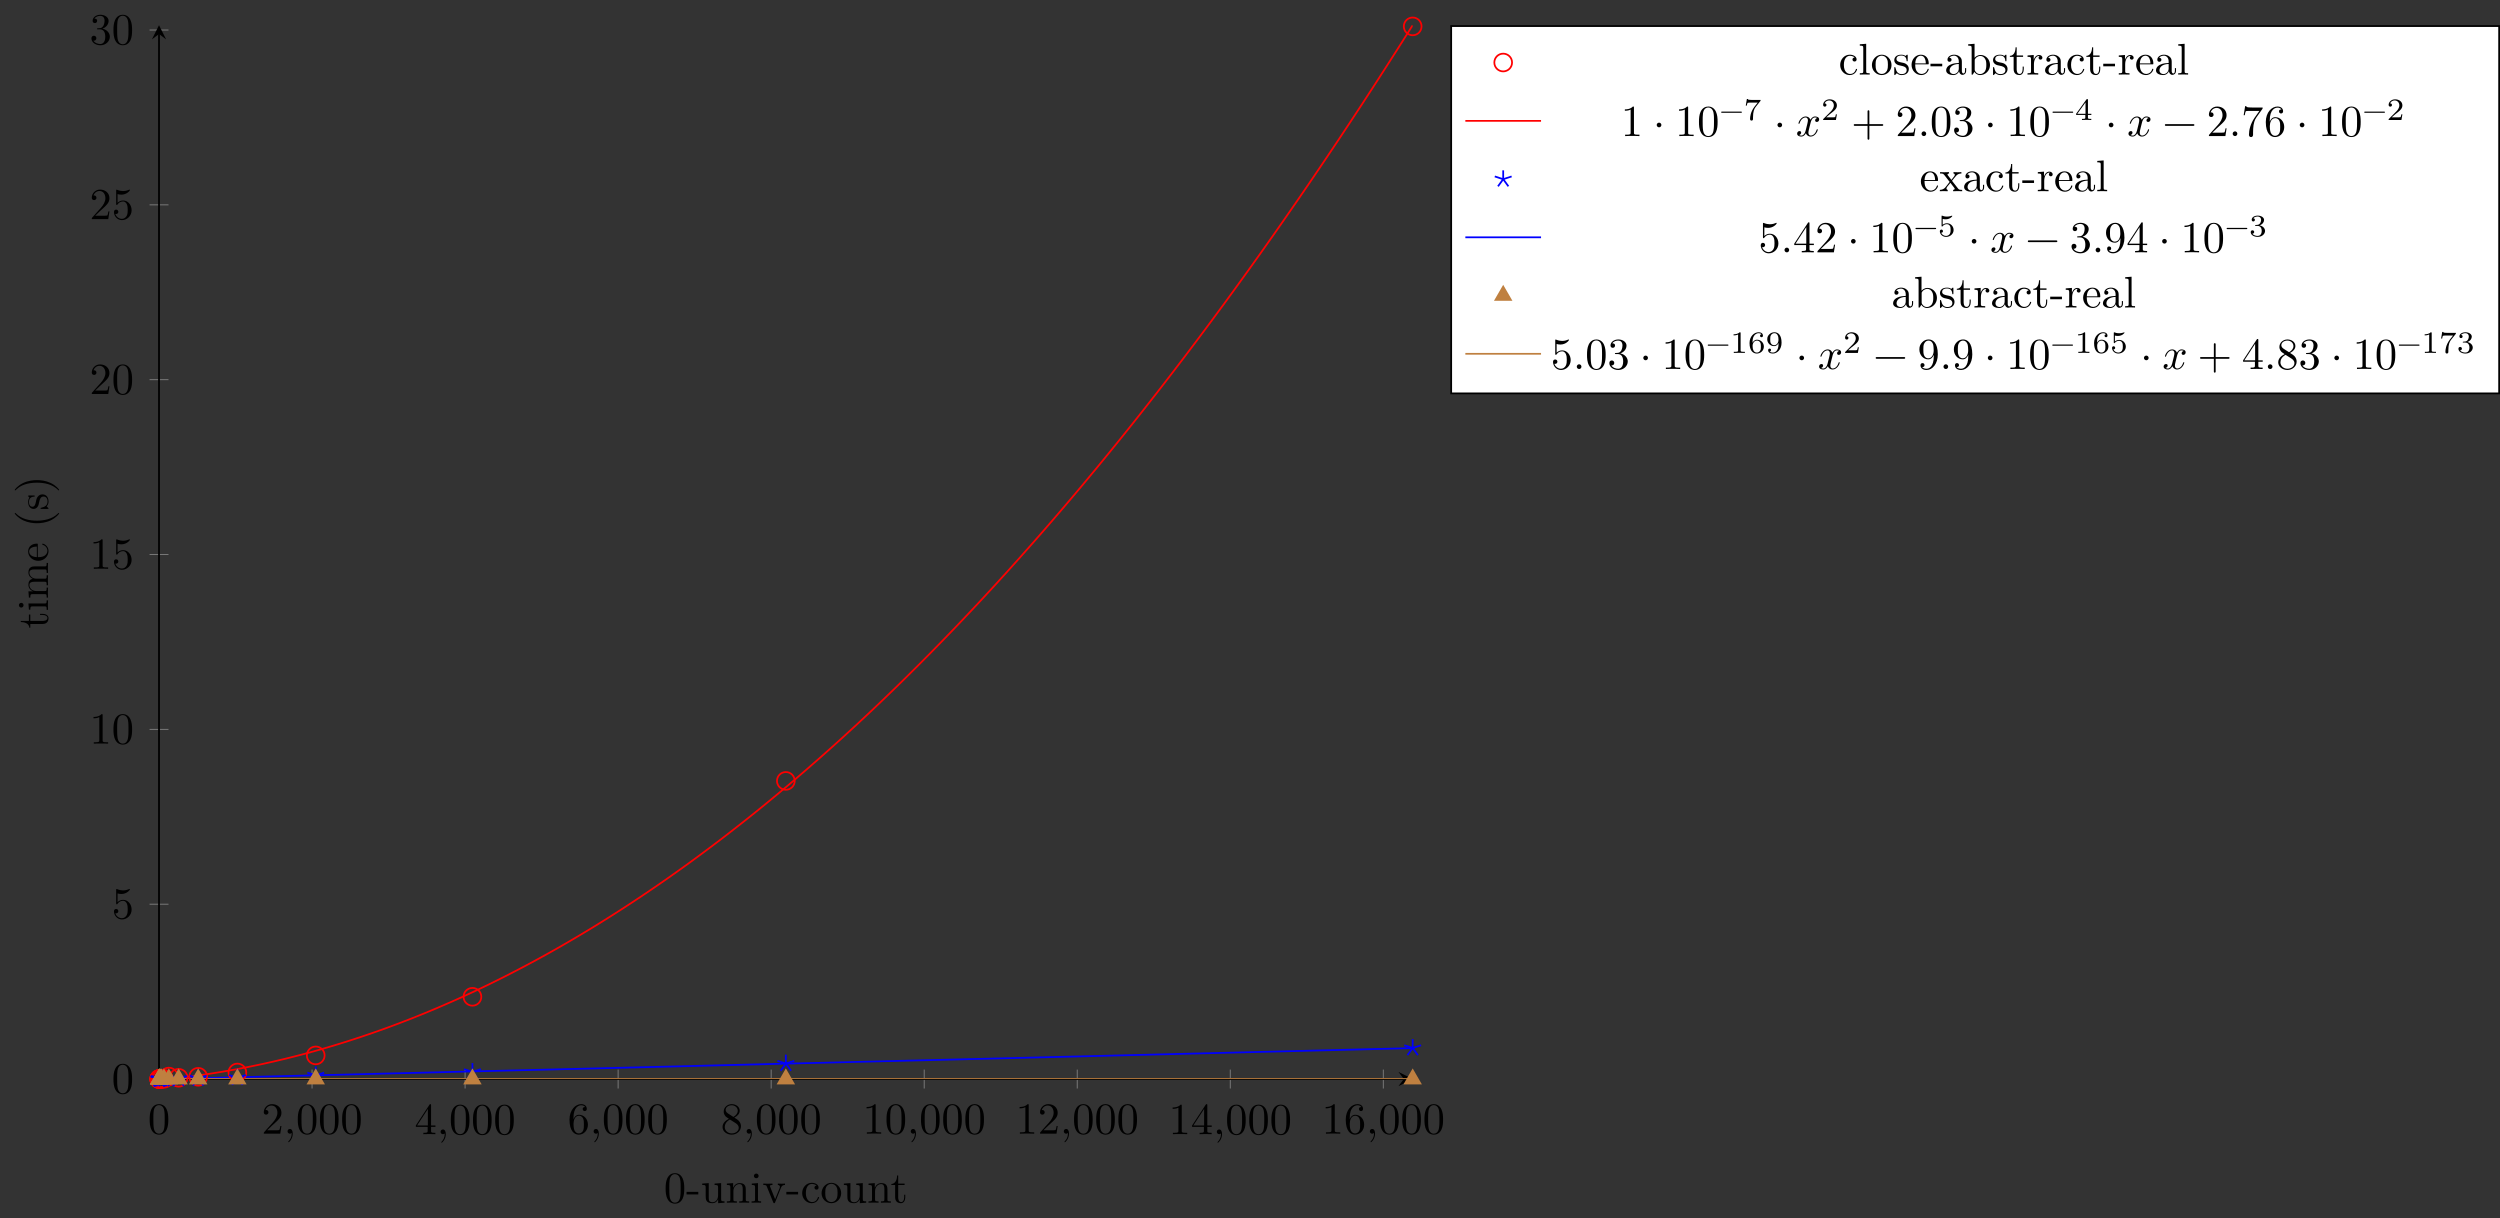 <?xml version="1.0" encoding="UTF-8"?>
<svg xmlns="http://www.w3.org/2000/svg" xmlns:xlink="http://www.w3.org/1999/xlink" width="561.746pt" height="273.787pt" viewBox="0 0 561.746 273.787" version="1.1">
<rect x="0" y="0" width="561.746" height="273.787" fill="#333333" stroke="none"/>
<defs>
<g>
<symbol overflow="visible" id="glyph0-0">
<path style="stroke:none;" d=""/>
</symbol>
<symbol overflow="visible" id="glyph0-1">
<path style="stroke:none;" d="M 4.578 -3.188 C 4.578 -3.984 4.531 -4.781 4.188 -5.516 C 3.734 -6.484 2.906 -6.641 2.5 -6.641 C 1.891 -6.641 1.172 -6.375 0.75 -5.453 C 0.438 -4.766 0.391 -3.984 0.391 -3.188 C 0.391 -2.438 0.422 -1.547 0.844 -0.781 C 1.266 0.016 2 0.219 2.484 0.219 C 3.016 0.219 3.781 0.016 4.219 -0.938 C 4.531 -1.625 4.578 -2.406 4.578 -3.188 Z M 3.766 -3.312 C 3.766 -2.562 3.766 -1.891 3.656 -1.25 C 3.5 -0.297 2.938 0 2.484 0 C 2.094 0 1.5 -0.25 1.328 -1.203 C 1.219 -1.797 1.219 -2.719 1.219 -3.312 C 1.219 -3.953 1.219 -4.609 1.297 -5.141 C 1.484 -6.328 2.234 -6.422 2.484 -6.422 C 2.812 -6.422 3.469 -6.234 3.656 -5.25 C 3.766 -4.688 3.766 -3.938 3.766 -3.312 Z M 3.766 -3.312 "/>
</symbol>
<symbol overflow="visible" id="glyph0-2">
<path style="stroke:none;" d="M 4.469 -1.734 L 4.234 -1.734 C 4.172 -1.438 4.109 -1 4 -0.844 C 3.938 -0.766 3.281 -0.766 3.062 -0.766 L 1.266 -0.766 L 2.328 -1.797 C 3.875 -3.172 4.469 -3.703 4.469 -4.703 C 4.469 -5.844 3.578 -6.641 2.359 -6.641 C 1.234 -6.641 0.5 -5.719 0.5 -4.828 C 0.5 -4.281 1 -4.281 1.031 -4.281 C 1.203 -4.281 1.547 -4.391 1.547 -4.812 C 1.547 -5.062 1.359 -5.328 1.016 -5.328 C 0.938 -5.328 0.922 -5.328 0.891 -5.312 C 1.109 -5.969 1.656 -6.328 2.234 -6.328 C 3.141 -6.328 3.562 -5.516 3.562 -4.703 C 3.562 -3.906 3.078 -3.125 2.516 -2.5 L 0.609 -0.375 C 0.5 -0.266 0.5 -0.234 0.5 0 L 4.203 0 Z M 4.469 -1.734 "/>
</symbol>
<symbol overflow="visible" id="glyph0-3">
<path style="stroke:none;" d="M 2.031 -0.016 C 2.031 -0.672 1.781 -1.062 1.391 -1.062 C 1.062 -1.062 0.859 -0.812 0.859 -0.531 C 0.859 -0.266 1.062 0 1.391 0 C 1.5 0 1.641 -0.047 1.734 -0.125 C 1.766 -0.156 1.781 -0.156 1.781 -0.156 C 1.781 -0.156 1.797 -0.156 1.797 -0.016 C 1.797 0.734 1.453 1.328 1.125 1.656 C 1.016 1.766 1.016 1.781 1.016 1.812 C 1.016 1.891 1.062 1.922 1.109 1.922 C 1.219 1.922 2.031 1.156 2.031 -0.016 Z M 2.031 -0.016 "/>
</symbol>
<symbol overflow="visible" id="glyph0-4">
<path style="stroke:none;" d="M 4.688 -1.641 L 4.688 -1.953 L 3.703 -1.953 L 3.703 -6.484 C 3.703 -6.688 3.703 -6.75 3.531 -6.75 C 3.453 -6.75 3.422 -6.75 3.344 -6.625 L 0.281 -1.953 L 0.281 -1.641 L 2.938 -1.641 L 2.938 -0.781 C 2.938 -0.422 2.906 -0.312 2.172 -0.312 L 1.969 -0.312 L 1.969 0 C 2.375 -0.031 2.891 -0.031 3.312 -0.031 C 3.734 -0.031 4.25 -0.031 4.672 0 L 4.672 -0.312 L 4.453 -0.312 C 3.719 -0.312 3.703 -0.422 3.703 -0.781 L 3.703 -1.641 Z M 2.984 -1.953 L 0.562 -1.953 L 2.984 -5.672 Z M 2.984 -1.953 "/>
</symbol>
<symbol overflow="visible" id="glyph0-5">
<path style="stroke:none;" d="M 4.562 -2.031 C 4.562 -3.297 3.672 -4.25 2.562 -4.25 C 1.891 -4.25 1.516 -3.75 1.312 -3.266 L 1.312 -3.516 C 1.312 -6.031 2.547 -6.391 3.062 -6.391 C 3.297 -6.391 3.719 -6.328 3.938 -5.984 C 3.781 -5.984 3.391 -5.984 3.391 -5.547 C 3.391 -5.234 3.625 -5.078 3.844 -5.078 C 4 -5.078 4.312 -5.172 4.312 -5.562 C 4.312 -6.156 3.875 -6.641 3.047 -6.641 C 1.766 -6.641 0.422 -5.359 0.422 -3.156 C 0.422 -0.484 1.578 0.219 2.5 0.219 C 3.609 0.219 4.562 -0.719 4.562 -2.031 Z M 3.656 -2.047 C 3.656 -1.562 3.656 -1.062 3.484 -0.703 C 3.188 -0.109 2.734 -0.062 2.5 -0.062 C 1.875 -0.062 1.578 -0.656 1.516 -0.812 C 1.328 -1.281 1.328 -2.078 1.328 -2.25 C 1.328 -3.031 1.656 -4.031 2.547 -4.031 C 2.719 -4.031 3.172 -4.031 3.484 -3.406 C 3.656 -3.047 3.656 -2.531 3.656 -2.047 Z M 3.656 -2.047 "/>
</symbol>
<symbol overflow="visible" id="glyph0-6">
<path style="stroke:none;" d="M 4.562 -1.672 C 4.562 -2.031 4.453 -2.484 4.062 -2.906 C 3.875 -3.109 3.719 -3.203 3.078 -3.609 C 3.797 -3.984 4.281 -4.5 4.281 -5.156 C 4.281 -6.078 3.406 -6.641 2.5 -6.641 C 1.5 -6.641 0.688 -5.906 0.688 -4.969 C 0.688 -4.797 0.703 -4.344 1.125 -3.875 C 1.234 -3.766 1.609 -3.516 1.859 -3.344 C 1.281 -3.047 0.422 -2.5 0.422 -1.5 C 0.422 -0.453 1.438 0.219 2.484 0.219 C 3.609 0.219 4.562 -0.609 4.562 -1.672 Z M 3.844 -5.156 C 3.844 -4.578 3.453 -4.109 2.859 -3.766 L 1.625 -4.562 C 1.172 -4.859 1.125 -5.188 1.125 -5.359 C 1.125 -5.969 1.781 -6.391 2.484 -6.391 C 3.203 -6.391 3.844 -5.875 3.844 -5.156 Z M 4.062 -1.312 C 4.062 -0.578 3.312 -0.062 2.5 -0.062 C 1.641 -0.062 0.922 -0.672 0.922 -1.5 C 0.922 -2.078 1.234 -2.719 2.078 -3.188 L 3.312 -2.406 C 3.594 -2.219 4.062 -1.922 4.062 -1.312 Z M 4.062 -1.312 "/>
</symbol>
<symbol overflow="visible" id="glyph0-7">
<path style="stroke:none;" d="M 4.172 0 L 4.172 -0.312 L 3.859 -0.312 C 2.953 -0.312 2.938 -0.422 2.938 -0.781 L 2.938 -6.375 C 2.938 -6.625 2.938 -6.641 2.703 -6.641 C 2.078 -6 1.203 -6 0.891 -6 L 0.891 -5.688 C 1.094 -5.688 1.672 -5.688 2.188 -5.953 L 2.188 -0.781 C 2.188 -0.422 2.156 -0.312 1.266 -0.312 L 0.953 -0.312 L 0.953 0 C 1.297 -0.031 2.156 -0.031 2.562 -0.031 C 2.953 -0.031 3.828 -0.031 4.172 0 Z M 4.172 0 "/>
</symbol>
<symbol overflow="visible" id="glyph0-8">
<path style="stroke:none;" d="M 4.469 -2 C 4.469 -3.188 3.656 -4.188 2.578 -4.188 C 2.109 -4.188 1.672 -4.031 1.312 -3.672 L 1.312 -5.625 C 1.516 -5.562 1.844 -5.5 2.156 -5.5 C 3.391 -5.5 4.094 -6.406 4.094 -6.531 C 4.094 -6.594 4.062 -6.641 3.984 -6.641 C 3.984 -6.641 3.953 -6.641 3.906 -6.609 C 3.703 -6.516 3.219 -6.312 2.547 -6.312 C 2.156 -6.312 1.688 -6.391 1.219 -6.594 C 1.141 -6.625 1.109 -6.625 1.109 -6.625 C 1 -6.625 1 -6.547 1 -6.391 L 1 -3.438 C 1 -3.266 1 -3.188 1.141 -3.188 C 1.219 -3.188 1.234 -3.203 1.281 -3.266 C 1.391 -3.422 1.75 -3.969 2.562 -3.969 C 3.078 -3.969 3.328 -3.516 3.406 -3.328 C 3.562 -2.953 3.594 -2.578 3.594 -2.078 C 3.594 -1.719 3.594 -1.125 3.344 -0.703 C 3.109 -0.312 2.734 -0.062 2.281 -0.062 C 1.562 -0.062 0.984 -0.594 0.812 -1.172 C 0.844 -1.172 0.875 -1.156 0.984 -1.156 C 1.312 -1.156 1.484 -1.406 1.484 -1.641 C 1.484 -1.891 1.312 -2.141 0.984 -2.141 C 0.844 -2.141 0.5 -2.062 0.5 -1.609 C 0.5 -0.75 1.188 0.219 2.297 0.219 C 3.453 0.219 4.469 -0.734 4.469 -2 Z M 4.469 -2 "/>
</symbol>
<symbol overflow="visible" id="glyph0-9">
<path style="stroke:none;" d="M 4.562 -1.703 C 4.562 -2.516 3.922 -3.297 2.891 -3.516 C 3.703 -3.781 4.281 -4.469 4.281 -5.266 C 4.281 -6.078 3.406 -6.641 2.453 -6.641 C 1.453 -6.641 0.688 -6.047 0.688 -5.281 C 0.688 -4.953 0.906 -4.766 1.203 -4.766 C 1.5 -4.766 1.703 -4.984 1.703 -5.281 C 1.703 -5.766 1.234 -5.766 1.094 -5.766 C 1.391 -6.266 2.047 -6.391 2.406 -6.391 C 2.828 -6.391 3.375 -6.172 3.375 -5.281 C 3.375 -5.156 3.344 -4.578 3.094 -4.141 C 2.797 -3.656 2.453 -3.625 2.203 -3.625 C 2.125 -3.609 1.891 -3.594 1.812 -3.594 C 1.734 -3.578 1.672 -3.562 1.672 -3.469 C 1.672 -3.359 1.734 -3.359 1.906 -3.359 L 2.344 -3.359 C 3.156 -3.359 3.531 -2.688 3.531 -1.703 C 3.531 -0.344 2.844 -0.062 2.406 -0.062 C 1.969 -0.062 1.219 -0.234 0.875 -0.812 C 1.219 -0.766 1.531 -0.984 1.531 -1.359 C 1.531 -1.719 1.266 -1.922 0.984 -1.922 C 0.734 -1.922 0.422 -1.781 0.422 -1.344 C 0.422 -0.438 1.344 0.219 2.438 0.219 C 3.656 0.219 4.562 -0.688 4.562 -1.703 Z M 4.562 -1.703 "/>
</symbol>
<symbol overflow="visible" id="glyph0-10">
<path style="stroke:none;" d="M 1.906 -2.5 C 1.906 -2.781 1.672 -3.016 1.391 -3.016 C 1.094 -3.016 0.859 -2.781 0.859 -2.5 C 0.859 -2.203 1.094 -1.969 1.391 -1.969 C 1.672 -1.969 1.906 -2.203 1.906 -2.5 Z M 1.906 -2.5 "/>
</symbol>
<symbol overflow="visible" id="glyph0-11">
<path style="stroke:none;" d="M 5.25 -3.75 C 5.25 -4.266 4.672 -4.406 4.328 -4.406 C 3.75 -4.406 3.406 -3.875 3.281 -3.656 C 3.031 -4.312 2.5 -4.406 2.203 -4.406 C 1.172 -4.406 0.594 -3.125 0.594 -2.875 C 0.594 -2.766 0.719 -2.766 0.719 -2.766 C 0.797 -2.766 0.828 -2.797 0.844 -2.875 C 1.188 -3.938 1.844 -4.188 2.188 -4.188 C 2.375 -4.188 2.719 -4.094 2.719 -3.516 C 2.719 -3.203 2.547 -2.547 2.188 -1.141 C 2.031 -0.531 1.672 -0.109 1.234 -0.109 C 1.172 -0.109 0.953 -0.109 0.734 -0.234 C 0.984 -0.297 1.203 -0.5 1.203 -0.781 C 1.203 -1.047 0.984 -1.125 0.844 -1.125 C 0.531 -1.125 0.297 -0.875 0.297 -0.547 C 0.297 -0.094 0.781 0.109 1.219 0.109 C 1.891 0.109 2.25 -0.594 2.266 -0.641 C 2.391 -0.281 2.75 0.109 3.344 0.109 C 4.375 0.109 4.938 -1.172 4.938 -1.422 C 4.938 -1.531 4.859 -1.531 4.828 -1.531 C 4.734 -1.531 4.719 -1.484 4.688 -1.422 C 4.359 -0.344 3.688 -0.109 3.375 -0.109 C 2.984 -0.109 2.828 -0.422 2.828 -0.766 C 2.828 -0.984 2.875 -1.203 2.984 -1.641 L 3.328 -3.016 C 3.391 -3.266 3.625 -4.188 4.312 -4.188 C 4.359 -4.188 4.609 -4.188 4.812 -4.062 C 4.531 -4 4.344 -3.766 4.344 -3.516 C 4.344 -3.359 4.453 -3.172 4.719 -3.172 C 4.938 -3.172 5.25 -3.344 5.25 -3.75 Z M 5.25 -3.75 "/>
</symbol>
<symbol overflow="visible" id="glyph0-12">
<path style="stroke:none;" d="M 7.203 -2.5 C 7.203 -2.609 7.109 -2.688 7 -2.688 L 4.078 -2.688 L 4.078 -5.609 C 4.078 -5.719 3.984 -5.812 3.875 -5.812 C 3.766 -5.812 3.672 -5.719 3.672 -5.609 L 3.672 -2.688 L 0.75 -2.688 C 0.641 -2.688 0.562 -2.609 0.562 -2.5 C 0.562 -2.375 0.641 -2.297 0.75 -2.297 L 3.672 -2.297 L 3.672 0.625 C 3.672 0.734 3.766 0.828 3.875 0.828 C 3.984 0.828 4.078 0.734 4.078 0.625 L 4.078 -2.297 L 7 -2.297 C 7.109 -2.297 7.203 -2.375 7.203 -2.5 Z M 7.203 -2.5 "/>
</symbol>
<symbol overflow="visible" id="glyph0-13">
<path style="stroke:none;" d="M 1.906 -0.531 C 1.906 -0.812 1.672 -1.062 1.391 -1.062 C 1.094 -1.062 0.859 -0.812 0.859 -0.531 C 0.859 -0.234 1.094 0 1.391 0 C 1.672 0 1.906 -0.234 1.906 -0.531 Z M 1.906 -0.531 "/>
</symbol>
<symbol overflow="visible" id="glyph0-14">
<path style="stroke:none;" d="M 7.203 -2.5 C 7.203 -2.609 7.109 -2.688 7 -2.688 L 0.75 -2.688 C 0.641 -2.688 0.562 -2.609 0.562 -2.5 C 0.562 -2.375 0.641 -2.297 0.75 -2.297 L 7 -2.297 C 7.109 -2.297 7.203 -2.375 7.203 -2.5 Z M 7.203 -2.5 "/>
</symbol>
<symbol overflow="visible" id="glyph0-15">
<path style="stroke:none;" d="M 4.828 -6.422 L 2.406 -6.422 C 1.203 -6.422 1.172 -6.547 1.141 -6.734 L 0.891 -6.734 L 0.562 -4.688 L 0.812 -4.688 C 0.844 -4.844 0.922 -5.469 1.062 -5.594 C 1.125 -5.656 1.906 -5.656 2.031 -5.656 L 4.094 -5.656 L 2.984 -4.078 C 2.078 -2.734 1.75 -1.344 1.75 -0.328 C 1.75 -0.234 1.75 0.219 2.219 0.219 C 2.672 0.219 2.672 -0.234 2.672 -0.328 L 2.672 -0.844 C 2.672 -1.391 2.703 -1.938 2.781 -2.469 C 2.828 -2.703 2.953 -3.562 3.406 -4.172 L 4.75 -6.078 C 4.828 -6.188 4.828 -6.203 4.828 -6.422 Z M 4.828 -6.422 "/>
</symbol>
<symbol overflow="visible" id="glyph0-16">
<path style="stroke:none;" d="M 4.562 -3.281 C 4.562 -5.969 3.406 -6.641 2.516 -6.641 C 1.969 -6.641 1.484 -6.453 1.062 -6.016 C 0.641 -5.562 0.422 -5.141 0.422 -4.391 C 0.422 -3.156 1.297 -2.172 2.406 -2.172 C 3.016 -2.172 3.422 -2.594 3.656 -3.172 L 3.656 -2.844 C 3.656 -0.516 2.625 -0.062 2.047 -0.062 C 1.875 -0.062 1.328 -0.078 1.062 -0.422 C 1.5 -0.422 1.578 -0.703 1.578 -0.875 C 1.578 -1.188 1.344 -1.328 1.125 -1.328 C 0.969 -1.328 0.672 -1.25 0.672 -0.859 C 0.672 -0.188 1.203 0.219 2.047 0.219 C 3.344 0.219 4.562 -1.141 4.562 -3.281 Z M 3.641 -4.203 C 3.641 -3.375 3.297 -2.406 2.422 -2.406 C 2.266 -2.406 1.797 -2.406 1.5 -3.031 C 1.312 -3.406 1.312 -3.891 1.312 -4.391 C 1.312 -4.922 1.312 -5.391 1.531 -5.766 C 1.797 -6.266 2.172 -6.391 2.516 -6.391 C 2.984 -6.391 3.312 -6.047 3.484 -5.609 C 3.594 -5.281 3.641 -4.656 3.641 -4.203 Z M 3.641 -4.203 "/>
</symbol>
<symbol overflow="visible" id="glyph1-0">
<path style="stroke:none;" d=""/>
</symbol>
<symbol overflow="visible" id="glyph1-1">
<path style="stroke:none;" d="M 4.578 -3.188 C 4.578 -3.984 4.531 -4.781 4.188 -5.516 C 3.734 -6.484 2.906 -6.641 2.5 -6.641 C 1.891 -6.641 1.172 -6.375 0.75 -5.453 C 0.438 -4.766 0.391 -3.984 0.391 -3.188 C 0.391 -2.438 0.422 -1.547 0.844 -0.781 C 1.266 0.016 2 0.219 2.484 0.219 C 3.016 0.219 3.781 0.016 4.219 -0.938 C 4.531 -1.625 4.578 -2.406 4.578 -3.188 Z M 3.766 -3.312 C 3.766 -2.562 3.766 -1.891 3.656 -1.25 C 3.5 -0.297 2.938 0 2.484 0 C 2.094 0 1.5 -0.25 1.328 -1.203 C 1.219 -1.797 1.219 -2.719 1.219 -3.312 C 1.219 -3.953 1.219 -4.609 1.297 -5.141 C 1.484 -6.328 2.234 -6.422 2.484 -6.422 C 2.812 -6.422 3.469 -6.234 3.656 -5.25 C 3.766 -4.688 3.766 -3.938 3.766 -3.312 Z M 3.766 -3.312 "/>
</symbol>
<symbol overflow="visible" id="glyph1-2">
<path style="stroke:none;" d="M 2.75 -1.859 L 2.75 -2.438 L 0.109 -2.438 L 0.109 -1.859 Z M 2.75 -1.859 "/>
</symbol>
<symbol overflow="visible" id="glyph1-3">
<path style="stroke:none;" d="M 5.328 0 L 5.328 -0.312 C 4.641 -0.312 4.562 -0.375 4.562 -0.875 L 4.562 -4.406 L 3.094 -4.297 L 3.094 -3.984 C 3.781 -3.984 3.875 -3.922 3.875 -3.422 L 3.875 -1.656 C 3.875 -0.781 3.391 -0.109 2.656 -0.109 C 1.828 -0.109 1.781 -0.578 1.781 -1.094 L 1.781 -4.406 L 0.312 -4.297 L 0.312 -3.984 C 1.094 -3.984 1.094 -3.953 1.094 -3.078 L 1.094 -1.578 C 1.094 -0.797 1.094 0.109 2.609 0.109 C 3.172 0.109 3.609 -0.172 3.891 -0.781 L 3.891 0.109 Z M 5.328 0 "/>
</symbol>
<symbol overflow="visible" id="glyph1-4">
<path style="stroke:none;" d="M 5.328 0 L 5.328 -0.312 C 4.812 -0.312 4.562 -0.312 4.562 -0.609 L 4.562 -2.516 C 4.562 -3.375 4.562 -3.672 4.25 -4.031 C 4.109 -4.203 3.781 -4.406 3.203 -4.406 C 2.469 -4.406 2 -3.984 1.719 -3.359 L 1.719 -4.406 L 0.312 -4.297 L 0.312 -3.984 C 1.016 -3.984 1.094 -3.922 1.094 -3.422 L 1.094 -0.75 C 1.094 -0.312 0.984 -0.312 0.312 -0.312 L 0.312 0 L 1.453 -0.031 L 2.562 0 L 2.562 -0.312 C 1.891 -0.312 1.781 -0.312 1.781 -0.75 L 1.781 -2.594 C 1.781 -3.625 2.5 -4.188 3.125 -4.188 C 3.766 -4.188 3.875 -3.656 3.875 -3.078 L 3.875 -0.75 C 3.875 -0.312 3.766 -0.312 3.094 -0.312 L 3.094 0 L 4.219 -0.031 Z M 5.328 0 "/>
</symbol>
<symbol overflow="visible" id="glyph1-5">
<path style="stroke:none;" d="M 2.469 0 L 2.469 -0.312 C 1.797 -0.312 1.766 -0.359 1.766 -0.75 L 1.766 -4.406 L 0.375 -4.297 L 0.375 -3.984 C 1.016 -3.984 1.109 -3.922 1.109 -3.438 L 1.109 -0.75 C 1.109 -0.312 1 -0.312 0.328 -0.312 L 0.328 0 L 1.422 -0.031 C 1.781 -0.031 2.125 -0.016 2.469 0 Z M 1.906 -6.016 C 1.906 -6.297 1.688 -6.547 1.391 -6.547 C 1.047 -6.547 0.844 -6.266 0.844 -6.016 C 0.844 -5.75 1.078 -5.5 1.375 -5.5 C 1.719 -5.5 1.906 -5.766 1.906 -6.016 Z M 1.906 -6.016 "/>
</symbol>
<symbol overflow="visible" id="glyph1-6">
<path style="stroke:none;" d="M 5.062 -3.984 L 5.062 -4.297 C 4.828 -4.281 4.547 -4.266 4.312 -4.266 L 3.453 -4.297 L 3.453 -3.984 C 3.812 -3.984 3.922 -3.75 3.922 -3.562 C 3.922 -3.469 3.906 -3.422 3.875 -3.312 L 2.844 -0.781 L 1.734 -3.562 C 1.672 -3.688 1.672 -3.734 1.672 -3.734 C 1.672 -3.984 2.062 -3.984 2.25 -3.984 L 2.25 -4.297 L 1.156 -4.266 C 0.891 -4.266 0.484 -4.281 0.188 -4.297 L 0.188 -3.984 C 0.812 -3.984 0.859 -3.922 0.984 -3.625 L 2.422 -0.078 C 2.484 0.062 2.5 0.109 2.625 0.109 C 2.766 0.109 2.797 0.016 2.844 -0.078 L 4.141 -3.312 C 4.234 -3.547 4.406 -3.984 5.062 -3.984 Z M 5.062 -3.984 "/>
</symbol>
<symbol overflow="visible" id="glyph1-7">
<path style="stroke:none;" d="M 4.141 -1.188 C 4.141 -1.281 4.031 -1.281 4 -1.281 C 3.922 -1.281 3.891 -1.25 3.875 -1.188 C 3.594 -0.266 2.938 -0.141 2.578 -0.141 C 2.047 -0.141 1.172 -0.562 1.172 -2.172 C 1.172 -3.797 1.984 -4.219 2.516 -4.219 C 2.609 -4.219 3.234 -4.203 3.578 -3.844 C 3.172 -3.812 3.109 -3.516 3.109 -3.391 C 3.109 -3.125 3.297 -2.938 3.562 -2.938 C 3.828 -2.938 4.031 -3.094 4.031 -3.406 C 4.031 -4.078 3.266 -4.469 2.5 -4.469 C 1.25 -4.469 0.344 -3.391 0.344 -2.156 C 0.344 -0.875 1.328 0.109 2.484 0.109 C 3.812 0.109 4.141 -1.094 4.141 -1.188 Z M 4.141 -1.188 "/>
</symbol>
<symbol overflow="visible" id="glyph1-8">
<path style="stroke:none;" d="M 4.688 -2.141 C 4.688 -3.406 3.703 -4.469 2.5 -4.469 C 1.25 -4.469 0.281 -3.375 0.281 -2.141 C 0.281 -0.844 1.312 0.109 2.484 0.109 C 3.688 0.109 4.688 -0.875 4.688 -2.141 Z M 3.875 -2.219 C 3.875 -1.859 3.875 -1.312 3.656 -0.875 C 3.422 -0.422 2.984 -0.141 2.5 -0.141 C 2.062 -0.141 1.625 -0.344 1.359 -0.812 C 1.109 -1.25 1.109 -1.859 1.109 -2.219 C 1.109 -2.609 1.109 -3.141 1.344 -3.578 C 1.609 -4.031 2.078 -4.25 2.484 -4.25 C 2.922 -4.25 3.344 -4.031 3.609 -3.594 C 3.875 -3.172 3.875 -2.594 3.875 -2.219 Z M 3.875 -2.219 "/>
</symbol>
<symbol overflow="visible" id="glyph1-9">
<path style="stroke:none;" d="M 3.312 -1.234 L 3.312 -1.797 L 3.062 -1.797 L 3.062 -1.25 C 3.062 -0.516 2.766 -0.141 2.391 -0.141 C 1.719 -0.141 1.719 -1.047 1.719 -1.219 L 1.719 -3.984 L 3.156 -3.984 L 3.156 -4.297 L 1.719 -4.297 L 1.719 -6.125 L 1.469 -6.125 C 1.469 -5.312 1.172 -4.25 0.188 -4.203 L 0.188 -3.984 L 1.031 -3.984 L 1.031 -1.234 C 1.031 -0.016 1.969 0.109 2.328 0.109 C 3.031 0.109 3.312 -0.594 3.312 -1.234 Z M 3.312 -1.234 "/>
</symbol>
<symbol overflow="visible" id="glyph1-10">
<path style="stroke:none;" d="M 2.547 0 L 2.547 -0.312 C 1.875 -0.312 1.766 -0.312 1.766 -0.75 L 1.766 -6.922 L 0.328 -6.812 L 0.328 -6.5 C 1.031 -6.5 1.109 -6.438 1.109 -5.938 L 1.109 -0.75 C 1.109 -0.312 1 -0.312 0.328 -0.312 L 0.328 0 L 1.438 -0.031 Z M 2.547 0 "/>
</symbol>
<symbol overflow="visible" id="glyph1-11">
<path style="stroke:none;" d="M 3.594 -1.281 C 3.594 -1.797 3.297 -2.109 3.172 -2.219 C 2.844 -2.547 2.453 -2.625 2.031 -2.703 C 1.469 -2.812 0.812 -2.938 0.812 -3.516 C 0.812 -3.875 1.062 -4.281 1.922 -4.281 C 3.016 -4.281 3.078 -3.375 3.094 -3.078 C 3.094 -2.984 3.203 -2.984 3.203 -2.984 C 3.344 -2.984 3.344 -3.031 3.344 -3.219 L 3.344 -4.234 C 3.344 -4.391 3.344 -4.469 3.234 -4.469 C 3.188 -4.469 3.156 -4.469 3.031 -4.344 C 3 -4.312 2.906 -4.219 2.859 -4.188 C 2.484 -4.469 2.078 -4.469 1.922 -4.469 C 0.703 -4.469 0.328 -3.797 0.328 -3.234 C 0.328 -2.891 0.484 -2.609 0.75 -2.391 C 1.078 -2.141 1.359 -2.078 2.078 -1.938 C 2.297 -1.891 3.109 -1.734 3.109 -1.016 C 3.109 -0.516 2.766 -0.109 1.984 -0.109 C 1.141 -0.109 0.781 -0.672 0.594 -1.531 C 0.562 -1.656 0.562 -1.688 0.453 -1.688 C 0.328 -1.688 0.328 -1.625 0.328 -1.453 L 0.328 -0.125 C 0.328 0.047 0.328 0.109 0.438 0.109 C 0.484 0.109 0.5 0.094 0.688 -0.094 C 0.703 -0.109 0.703 -0.125 0.891 -0.312 C 1.328 0.094 1.781 0.109 1.984 0.109 C 3.125 0.109 3.594 -0.562 3.594 -1.281 Z M 3.594 -1.281 "/>
</symbol>
<symbol overflow="visible" id="glyph1-12">
<path style="stroke:none;" d="M 4.141 -1.188 C 4.141 -1.281 4.062 -1.312 4 -1.312 C 3.922 -1.312 3.891 -1.25 3.875 -1.172 C 3.531 -0.141 2.625 -0.141 2.531 -0.141 C 2.031 -0.141 1.641 -0.438 1.406 -0.812 C 1.109 -1.281 1.109 -1.938 1.109 -2.297 L 3.891 -2.297 C 4.109 -2.297 4.141 -2.297 4.141 -2.516 C 4.141 -3.5 3.594 -4.469 2.359 -4.469 C 1.203 -4.469 0.281 -3.438 0.281 -2.188 C 0.281 -0.859 1.328 0.109 2.469 0.109 C 3.688 0.109 4.141 -1 4.141 -1.188 Z M 3.484 -2.516 L 1.109 -2.516 C 1.172 -4 2.016 -4.25 2.359 -4.25 C 3.375 -4.25 3.484 -2.906 3.484 -2.516 Z M 3.484 -2.516 "/>
</symbol>
<symbol overflow="visible" id="glyph1-13">
<path style="stroke:none;" d="M 4.812 -0.891 L 4.812 -1.453 L 4.562 -1.453 L 4.562 -0.891 C 4.562 -0.312 4.312 -0.25 4.203 -0.25 C 3.875 -0.25 3.844 -0.703 3.844 -0.75 L 3.844 -2.734 C 3.844 -3.156 3.844 -3.547 3.484 -3.922 C 3.094 -4.312 2.594 -4.469 2.109 -4.469 C 1.297 -4.469 0.609 -4 0.609 -3.344 C 0.609 -3.047 0.812 -2.875 1.062 -2.875 C 1.344 -2.875 1.531 -3.078 1.531 -3.328 C 1.531 -3.453 1.469 -3.781 1.016 -3.781 C 1.281 -4.141 1.781 -4.25 2.094 -4.25 C 2.578 -4.25 3.156 -3.859 3.156 -2.969 L 3.156 -2.609 C 2.641 -2.578 1.938 -2.547 1.312 -2.25 C 0.562 -1.906 0.312 -1.391 0.312 -0.953 C 0.312 -0.141 1.281 0.109 1.906 0.109 C 2.578 0.109 3.031 -0.297 3.219 -0.75 C 3.266 -0.359 3.531 0.062 4 0.062 C 4.203 0.062 4.812 -0.078 4.812 -0.891 Z M 3.156 -1.391 C 3.156 -0.453 2.438 -0.109 1.984 -0.109 C 1.5 -0.109 1.094 -0.453 1.094 -0.953 C 1.094 -1.5 1.5 -2.328 3.156 -2.391 Z M 3.156 -1.391 "/>
</symbol>
<symbol overflow="visible" id="glyph1-14">
<path style="stroke:none;" d="M 5.188 -2.156 C 5.188 -3.422 4.219 -4.406 3.078 -4.406 C 2.297 -4.406 1.875 -3.938 1.719 -3.766 L 1.719 -6.922 L 0.281 -6.812 L 0.281 -6.5 C 0.984 -6.5 1.062 -6.438 1.062 -5.938 L 1.062 0 L 1.312 0 L 1.672 -0.625 C 1.812 -0.391 2.234 0.109 2.969 0.109 C 4.156 0.109 5.188 -0.875 5.188 -2.156 Z M 4.359 -2.156 C 4.359 -1.797 4.344 -1.203 4.062 -0.75 C 3.844 -0.438 3.469 -0.109 2.938 -0.109 C 2.484 -0.109 2.125 -0.344 1.891 -0.719 C 1.75 -0.922 1.75 -0.953 1.75 -1.141 L 1.75 -3.188 C 1.75 -3.375 1.75 -3.391 1.859 -3.547 C 2.25 -4.109 2.797 -4.188 3.031 -4.188 C 3.484 -4.188 3.844 -3.922 4.078 -3.547 C 4.344 -3.141 4.359 -2.578 4.359 -2.156 Z M 4.359 -2.156 "/>
</symbol>
<symbol overflow="visible" id="glyph1-15">
<path style="stroke:none;" d="M 3.625 -3.797 C 3.625 -4.109 3.312 -4.406 2.891 -4.406 C 2.156 -4.406 1.797 -3.734 1.672 -3.312 L 1.672 -4.406 L 0.281 -4.297 L 0.281 -3.984 C 0.984 -3.984 1.062 -3.922 1.062 -3.422 L 1.062 -0.75 C 1.062 -0.312 0.953 -0.312 0.281 -0.312 L 0.281 0 L 1.422 -0.031 C 1.812 -0.031 2.281 -0.031 2.688 0 L 2.688 -0.312 L 2.469 -0.312 C 1.734 -0.312 1.719 -0.422 1.719 -0.781 L 1.719 -2.312 C 1.719 -3.297 2.141 -4.188 2.891 -4.188 C 2.953 -4.188 2.984 -4.188 3 -4.172 C 2.969 -4.172 2.766 -4.047 2.766 -3.781 C 2.766 -3.516 2.984 -3.359 3.203 -3.359 C 3.375 -3.359 3.625 -3.484 3.625 -3.797 Z M 3.625 -3.797 "/>
</symbol>
<symbol overflow="visible" id="glyph1-16">
<path style="stroke:none;" d="M 5.141 0 L 5.141 -0.312 C 4.609 -0.312 4.422 -0.328 4.203 -0.625 L 2.859 -2.344 C 3.156 -2.719 3.531 -3.203 3.781 -3.469 C 4.094 -3.828 4.5 -3.984 4.969 -3.984 L 4.969 -4.297 C 4.703 -4.281 4.406 -4.266 4.141 -4.266 C 3.844 -4.266 3.312 -4.281 3.188 -4.297 L 3.188 -3.984 C 3.406 -3.969 3.484 -3.844 3.484 -3.672 C 3.484 -3.516 3.375 -3.391 3.328 -3.328 L 2.719 -2.547 L 1.938 -3.562 C 1.844 -3.656 1.844 -3.672 1.844 -3.734 C 1.844 -3.891 2 -3.984 2.188 -3.984 L 2.188 -4.297 L 1.109 -4.266 C 0.906 -4.266 0.438 -4.281 0.172 -4.297 L 0.172 -3.984 C 0.875 -3.984 0.875 -3.984 1.344 -3.375 L 2.328 -2.094 C 1.859 -1.5 1.859 -1.469 1.391 -0.906 C 0.922 -0.328 0.328 -0.312 0.125 -0.312 L 0.125 0 C 0.375 -0.016 0.688 -0.031 0.953 -0.031 L 1.891 0 L 1.891 -0.312 C 1.672 -0.344 1.609 -0.469 1.609 -0.625 C 1.609 -0.844 1.891 -1.172 2.5 -1.891 L 3.266 -0.891 C 3.344 -0.781 3.469 -0.625 3.469 -0.562 C 3.469 -0.469 3.375 -0.312 3.109 -0.312 L 3.109 0 L 4.188 -0.031 C 4.453 -0.031 4.844 -0.016 5.141 0 Z M 5.141 0 "/>
</symbol>
<symbol overflow="visible" id="glyph2-0">
<path style="stroke:none;" d=""/>
</symbol>
<symbol overflow="visible" id="glyph2-1">
<path style="stroke:none;" d="M -1.234 -3.312 L -1.797 -3.312 L -1.797 -3.062 L -1.25 -3.062 C -0.516 -3.062 -0.141 -2.766 -0.141 -2.391 C -0.141 -1.719 -1.047 -1.719 -1.219 -1.719 L -3.984 -1.719 L -3.984 -3.156 L -4.297 -3.156 L -4.297 -1.719 L -6.125 -1.719 L -6.125 -1.469 C -5.312 -1.469 -4.25 -1.172 -4.203 -0.188 L -3.984 -0.188 L -3.984 -1.031 L -1.234 -1.031 C -0.016 -1.031 0.109 -1.969 0.109 -2.328 C 0.109 -3.031 -0.594 -3.312 -1.234 -3.312 Z M -1.234 -3.312 "/>
</symbol>
<symbol overflow="visible" id="glyph2-2">
<path style="stroke:none;" d="M 0 -2.469 L -0.312 -2.469 C -0.312 -1.797 -0.359 -1.766 -0.75 -1.766 L -4.406 -1.766 L -4.297 -0.375 L -3.984 -0.375 C -3.984 -1.016 -3.922 -1.109 -3.438 -1.109 L -0.75 -1.109 C -0.312 -1.109 -0.312 -1 -0.312 -0.328 L 0 -0.328 L -0.031 -1.422 C -0.031 -1.781 -0.016 -2.125 0 -2.469 Z M -6.016 -1.906 C -6.297 -1.906 -6.547 -1.688 -6.547 -1.391 C -6.547 -1.047 -6.266 -0.844 -6.016 -0.844 C -5.75 -0.844 -5.5 -1.078 -5.5 -1.375 C -5.5 -1.719 -5.766 -1.906 -6.016 -1.906 Z M -6.016 -1.906 "/>
</symbol>
<symbol overflow="visible" id="glyph2-3">
<path style="stroke:none;" d="M 0 -8.109 L -0.312 -8.109 C -0.312 -7.594 -0.312 -7.344 -0.609 -7.328 L -2.516 -7.328 C -3.375 -7.328 -3.672 -7.328 -4.031 -7.016 C -4.203 -6.875 -4.406 -6.547 -4.406 -5.969 C -4.406 -5.141 -3.812 -4.688 -3.422 -4.531 C -4.297 -4.391 -4.406 -3.656 -4.406 -3.203 C -4.406 -2.469 -3.984 -2 -3.359 -1.719 L -4.406 -1.719 L -4.297 -0.312 L -3.984 -0.312 C -3.984 -1.016 -3.922 -1.094 -3.422 -1.094 L -0.75 -1.094 C -0.312 -1.094 -0.312 -0.984 -0.312 -0.312 L 0 -0.312 L -0.031 -1.453 L 0 -2.562 L -0.312 -2.562 C -0.312 -1.891 -0.312 -1.781 -0.75 -1.781 L -2.594 -1.781 C -3.625 -1.781 -4.188 -2.5 -4.188 -3.125 C -4.188 -3.766 -3.656 -3.875 -3.078 -3.875 L -0.75 -3.875 C -0.312 -3.875 -0.312 -3.766 -0.312 -3.094 L 0 -3.094 L -0.031 -4.219 L 0 -5.328 L -0.312 -5.328 C -0.312 -4.672 -0.312 -4.562 -0.75 -4.562 L -2.594 -4.562 C -3.625 -4.562 -4.188 -5.266 -4.188 -5.906 C -4.188 -6.531 -3.656 -6.641 -3.078 -6.641 L -0.75 -6.641 C -0.312 -6.641 -0.312 -6.531 -0.312 -5.859 L 0 -5.859 L -0.031 -6.984 Z M 0 -8.109 "/>
</symbol>
<symbol overflow="visible" id="glyph2-4">
<path style="stroke:none;" d="M -1.188 -4.141 C -1.281 -4.141 -1.312 -4.062 -1.312 -4 C -1.312 -3.922 -1.25 -3.891 -1.172 -3.875 C -0.141 -3.531 -0.141 -2.625 -0.141 -2.531 C -0.141 -2.031 -0.438 -1.641 -0.812 -1.406 C -1.281 -1.109 -1.938 -1.109 -2.297 -1.109 L -2.297 -3.891 C -2.297 -4.109 -2.297 -4.141 -2.516 -4.141 C -3.5 -4.141 -4.469 -3.594 -4.469 -2.359 C -4.469 -1.203 -3.438 -0.281 -2.188 -0.281 C -0.859 -0.281 0.109 -1.328 0.109 -2.469 C 0.109 -3.688 -1 -4.141 -1.188 -4.141 Z M -2.516 -3.484 L -2.516 -1.109 C -4 -1.172 -4.25 -2.016 -4.25 -2.359 C -4.25 -3.375 -2.906 -3.484 -2.516 -3.484 Z M -2.516 -3.484 "/>
</symbol>
<symbol overflow="visible" id="glyph2-5">
<path style="stroke:none;" d="M 2.391 -3.297 C 2.359 -3.297 2.344 -3.297 2.172 -3.125 C 0.922 -1.891 -0.969 -1.562 -2.5 -1.562 C -4.234 -1.562 -5.969 -1.938 -7.203 -3.172 C -7.328 -3.297 -7.344 -3.297 -7.375 -3.297 C -7.453 -3.297 -7.484 -3.266 -7.484 -3.203 C -7.484 -3.094 -6.797 -2.203 -5.531 -1.609 C -4.438 -1.109 -3.328 -0.984 -2.5 -0.984 C -1.719 -0.984 -0.516 -1.094 0.625 -1.641 C 1.844 -2.25 2.5 -3.094 2.5 -3.203 C 2.5 -3.266 2.469 -3.297 2.391 -3.297 Z M 2.391 -3.297 "/>
</symbol>
<symbol overflow="visible" id="glyph2-6">
<path style="stroke:none;" d="M -1.281 -3.594 C -1.797 -3.594 -2.109 -3.297 -2.219 -3.172 C -2.547 -2.844 -2.625 -2.453 -2.703 -2.031 C -2.812 -1.469 -2.938 -0.812 -3.516 -0.812 C -3.875 -0.812 -4.281 -1.062 -4.281 -1.922 C -4.281 -3.016 -3.375 -3.078 -3.078 -3.094 C -2.984 -3.094 -2.984 -3.203 -2.984 -3.203 C -2.984 -3.344 -3.031 -3.344 -3.219 -3.344 L -4.234 -3.344 C -4.391 -3.344 -4.469 -3.344 -4.469 -3.234 C -4.469 -3.188 -4.469 -3.156 -4.344 -3.031 C -4.312 -3 -4.219 -2.906 -4.188 -2.859 C -4.469 -2.484 -4.469 -2.078 -4.469 -1.922 C -4.469 -0.703 -3.797 -0.328 -3.234 -0.328 C -2.891 -0.328 -2.609 -0.484 -2.391 -0.75 C -2.141 -1.078 -2.078 -1.359 -1.938 -2.078 C -1.891 -2.297 -1.734 -3.109 -1.016 -3.109 C -0.516 -3.109 -0.109 -2.766 -0.109 -1.984 C -0.109 -1.141 -0.672 -0.781 -1.531 -0.594 C -1.656 -0.562 -1.688 -0.562 -1.688 -0.453 C -1.688 -0.328 -1.625 -0.328 -1.453 -0.328 L -0.125 -0.328 C 0.047 -0.328 0.109 -0.328 0.109 -0.438 C 0.109 -0.484 0.094 -0.5 -0.094 -0.688 C -0.109 -0.703 -0.125 -0.703 -0.312 -0.891 C 0.094 -1.328 0.109 -1.781 0.109 -1.984 C 0.109 -3.125 -0.562 -3.594 -1.281 -3.594 Z M -1.281 -3.594 "/>
</symbol>
<symbol overflow="visible" id="glyph2-7">
<path style="stroke:none;" d="M -2.5 -2.875 C -3.266 -2.875 -4.469 -2.766 -5.609 -2.219 C -6.828 -1.625 -7.484 -0.766 -7.484 -0.672 C -7.484 -0.609 -7.438 -0.562 -7.375 -0.562 C -7.344 -0.562 -7.328 -0.562 -7.141 -0.75 C -6.156 -1.734 -4.578 -2.297 -2.5 -2.297 C -0.781 -2.297 0.969 -1.938 2.219 -0.703 C 2.344 -0.562 2.359 -0.562 2.391 -0.562 C 2.453 -0.562 2.5 -0.609 2.5 -0.672 C 2.5 -0.766 1.812 -1.672 0.547 -2.25 C -0.547 -2.766 -1.656 -2.875 -2.5 -2.875 Z M -2.5 -2.875 "/>
</symbol>
<symbol overflow="visible" id="glyph3-0">
<path style="stroke:none;" d=""/>
</symbol>
<symbol overflow="visible" id="glyph3-1">
<path style="stroke:none;" d="M 5.047 -1.75 C 5.047 -1.828 4.984 -1.891 4.906 -1.891 L 0.531 -1.891 C 0.453 -1.891 0.391 -1.828 0.391 -1.75 C 0.391 -1.672 0.453 -1.609 0.531 -1.609 L 4.906 -1.609 C 4.984 -1.609 5.047 -1.672 5.047 -1.75 Z M 5.047 -1.75 "/>
</symbol>
<symbol overflow="visible" id="glyph3-2">
<path style="stroke:none;" d="M 3.812 -4.5 L 1.984 -4.5 C 1.703 -4.5 1.625 -4.5 1.375 -4.531 C 1 -4.547 0.984 -4.609 0.969 -4.719 L 0.734 -4.719 L 0.484 -3.234 L 0.719 -3.234 C 0.734 -3.328 0.812 -3.797 0.922 -3.859 C 0.984 -3.906 1.547 -3.906 1.641 -3.906 L 3.172 -3.906 L 2.438 -2.984 C 1.531 -1.781 1.453 -0.672 1.453 -0.266 C 1.453 -0.188 1.453 0.141 1.781 0.141 C 2.109 0.141 2.109 -0.172 2.109 -0.266 L 2.109 -0.547 C 2.109 -1.906 2.391 -2.516 2.688 -2.906 L 3.734 -4.219 C 3.812 -4.297 3.812 -4.312 3.812 -4.5 Z M 3.812 -4.5 "/>
</symbol>
<symbol overflow="visible" id="glyph3-3">
<path style="stroke:none;" d="M 3.531 -1.266 L 3.297 -1.266 C 3.266 -1.125 3.203 -0.703 3.109 -0.641 C 3.047 -0.594 2.516 -0.594 2.422 -0.594 L 1.125 -0.594 C 1.859 -1.25 2.109 -1.438 2.531 -1.766 C 3.047 -2.172 3.531 -2.609 3.531 -3.281 C 3.531 -4.125 2.781 -4.641 1.891 -4.641 C 1.031 -4.641 0.438 -4.031 0.438 -3.391 C 0.438 -3.031 0.734 -3 0.812 -3 C 0.984 -3 1.188 -3.109 1.188 -3.359 C 1.188 -3.5 1.125 -3.734 0.766 -3.734 C 0.984 -4.234 1.453 -4.391 1.781 -4.391 C 2.484 -4.391 2.844 -3.844 2.844 -3.281 C 2.844 -2.672 2.422 -2.188 2.188 -1.938 L 0.516 -0.266 C 0.438 -0.203 0.438 -0.203 0.438 0 L 3.312 0 Z M 3.531 -1.266 "/>
</symbol>
<symbol overflow="visible" id="glyph3-4">
<path style="stroke:none;" d="M 3.688 -1.141 L 3.688 -1.391 L 2.922 -1.391 L 2.922 -4.516 C 2.922 -4.656 2.922 -4.703 2.766 -4.703 C 2.688 -4.703 2.656 -4.703 2.578 -4.609 L 0.266 -1.391 L 0.266 -1.141 L 2.328 -1.141 L 2.328 -0.578 C 2.328 -0.328 2.328 -0.25 1.766 -0.25 L 1.578 -0.25 L 1.578 0 L 2.625 -0.031 L 3.672 0 L 3.672 -0.25 L 3.484 -0.25 C 2.922 -0.25 2.922 -0.328 2.922 -0.578 L 2.922 -1.141 Z M 2.375 -1.391 L 0.531 -1.391 L 2.375 -3.953 Z M 2.375 -1.391 "/>
</symbol>
<symbol overflow="visible" id="glyph3-5">
<path style="stroke:none;" d="M 3.531 -1.406 C 3.531 -2.188 2.922 -2.922 2.062 -2.922 C 1.75 -2.922 1.391 -2.844 1.078 -2.578 L 1.078 -3.891 C 1.438 -3.812 1.641 -3.812 1.766 -3.812 C 2.688 -3.812 3.234 -4.438 3.234 -4.547 C 3.234 -4.609 3.172 -4.641 3.141 -4.641 C 3.141 -4.641 3.109 -4.641 3.094 -4.609 C 2.922 -4.547 2.547 -4.422 2.031 -4.422 C 1.844 -4.422 1.469 -4.422 1.016 -4.609 C 0.938 -4.641 0.922 -4.641 0.922 -4.641 C 0.828 -4.641 0.828 -4.562 0.828 -4.453 L 0.828 -2.391 C 0.828 -2.266 0.828 -2.188 0.938 -2.188 C 1 -2.188 1.016 -2.203 1.078 -2.281 C 1.391 -2.672 1.812 -2.719 2.047 -2.719 C 2.469 -2.719 2.656 -2.391 2.703 -2.328 C 2.828 -2.109 2.859 -1.844 2.859 -1.438 C 2.859 -1.219 2.859 -0.812 2.656 -0.5 C 2.484 -0.25 2.172 -0.078 1.844 -0.078 C 1.391 -0.078 0.922 -0.328 0.734 -0.797 C 1 -0.781 1.141 -0.953 1.141 -1.141 C 1.141 -1.438 0.875 -1.5 0.797 -1.5 C 0.797 -1.5 0.438 -1.5 0.438 -1.125 C 0.438 -0.484 1.016 0.141 1.844 0.141 C 2.75 0.141 3.531 -0.531 3.531 -1.406 Z M 3.531 -1.406 "/>
</symbol>
<symbol overflow="visible" id="glyph3-6">
<path style="stroke:none;" d="M 3.594 -1.203 C 3.594 -1.75 3.141 -2.297 2.375 -2.453 C 3.109 -2.719 3.375 -3.25 3.375 -3.672 C 3.375 -4.219 2.734 -4.641 1.969 -4.641 C 1.188 -4.641 0.594 -4.266 0.594 -3.703 C 0.594 -3.469 0.75 -3.328 0.953 -3.328 C 1.172 -3.328 1.312 -3.5 1.312 -3.688 C 1.312 -3.891 1.172 -4.031 0.953 -4.047 C 1.203 -4.359 1.688 -4.438 1.938 -4.438 C 2.25 -4.438 2.703 -4.281 2.703 -3.672 C 2.703 -3.375 2.594 -3.062 2.422 -2.844 C 2.188 -2.578 1.984 -2.562 1.641 -2.547 C 1.469 -2.531 1.453 -2.531 1.422 -2.516 C 1.422 -2.516 1.344 -2.5 1.344 -2.438 C 1.344 -2.328 1.406 -2.328 1.531 -2.328 L 1.906 -2.328 C 2.453 -2.328 2.844 -1.953 2.844 -1.203 C 2.844 -0.344 2.344 -0.078 1.938 -0.078 C 1.656 -0.078 1.047 -0.156 0.75 -0.578 C 1.078 -0.594 1.156 -0.812 1.156 -0.969 C 1.156 -1.188 0.984 -1.344 0.766 -1.344 C 0.578 -1.344 0.375 -1.234 0.375 -0.938 C 0.375 -0.281 1.109 0.141 1.953 0.141 C 2.922 0.141 3.594 -0.516 3.594 -1.203 Z M 3.594 -1.203 "/>
</symbol>
<symbol overflow="visible" id="glyph3-7">
<path style="stroke:none;" d="M 3.297 0 L 3.297 -0.25 L 3.031 -0.25 C 2.344 -0.25 2.344 -0.344 2.344 -0.578 L 2.344 -4.438 C 2.344 -4.625 2.328 -4.641 2.125 -4.641 C 1.688 -4.203 1.047 -4.188 0.766 -4.188 L 0.766 -3.938 C 0.922 -3.938 1.391 -3.938 1.781 -4.141 L 1.781 -0.578 C 1.781 -0.344 1.781 -0.25 1.078 -0.25 L 0.812 -0.25 L 0.812 0 L 2.047 -0.031 Z M 3.297 0 "/>
</symbol>
<symbol overflow="visible" id="glyph3-8">
<path style="stroke:none;" d="M 3.594 -1.422 C 3.594 -2.312 2.891 -2.969 2.062 -2.969 C 1.516 -2.969 1.203 -2.594 1.047 -2.281 C 1.047 -2.859 1.094 -3.375 1.359 -3.797 C 1.594 -4.172 1.984 -4.438 2.422 -4.438 C 2.641 -4.438 2.906 -4.375 3.047 -4.188 C 2.875 -4.172 2.734 -4.062 2.734 -3.859 C 2.734 -3.688 2.844 -3.531 3.062 -3.531 C 3.266 -3.531 3.391 -3.672 3.391 -3.875 C 3.391 -4.281 3.094 -4.641 2.406 -4.641 C 1.406 -4.641 0.375 -3.719 0.375 -2.219 C 0.375 -0.406 1.234 0.141 2 0.141 C 2.844 0.141 3.594 -0.516 3.594 -1.422 Z M 2.922 -1.422 C 2.922 -1.031 2.922 -0.734 2.734 -0.469 C 2.562 -0.219 2.344 -0.078 2 -0.078 C 1.641 -0.078 1.375 -0.281 1.234 -0.594 C 1.125 -0.797 1.062 -1.156 1.062 -1.578 C 1.062 -2.25 1.469 -2.766 2.031 -2.766 C 2.359 -2.766 2.562 -2.641 2.75 -2.391 C 2.906 -2.125 2.922 -1.828 2.922 -1.422 Z M 2.922 -1.422 "/>
</symbol>
<symbol overflow="visible" id="glyph3-9">
<path style="stroke:none;" d="M 3.594 -2.297 C 3.594 -4.031 2.828 -4.641 2 -4.641 C 1.781 -4.641 1.297 -4.609 0.891 -4.219 C 0.656 -3.984 0.375 -3.703 0.375 -3.078 C 0.375 -2.188 1.078 -1.531 1.906 -1.531 C 2.453 -1.531 2.766 -1.906 2.922 -2.219 L 2.922 -2.078 C 2.922 -0.344 2.062 -0.078 1.641 -0.078 C 1.484 -0.078 1.125 -0.094 0.922 -0.312 C 1.219 -0.344 1.234 -0.578 1.234 -0.641 C 1.234 -0.812 1.125 -0.969 0.906 -0.969 C 0.703 -0.969 0.578 -0.828 0.578 -0.625 C 0.578 -0.156 0.969 0.141 1.641 0.141 C 2.641 0.141 3.594 -0.797 3.594 -2.297 Z M 2.906 -3 C 2.906 -2.094 2.375 -1.734 1.938 -1.734 C 1.656 -1.734 1.406 -1.828 1.203 -2.141 C 1.047 -2.406 1.047 -2.703 1.047 -3.078 C 1.047 -3.484 1.047 -3.766 1.25 -4.047 C 1.422 -4.281 1.641 -4.438 2.016 -4.438 C 2.375 -4.438 2.578 -4.219 2.688 -4.031 C 2.875 -3.734 2.906 -3.25 2.906 -3 Z M 2.906 -3 "/>
</symbol>
</g>
<clipPath id="clip1">
  <path d="M 35.73 5.656 L 317.426 5.656 L 317.426 242.461 L 35.73 242.461 Z M 35.73 5.656 "/>
</clipPath>
<clipPath id="clip2">
  <path d="M 35.73 229 L 317.426 229 L 317.426 242.461 L 35.73 242.461 Z M 35.73 229 "/>
</clipPath>
<clipPath id="clip3">
  <path d="M 35.73 236 L 317.426 236 L 317.426 242.461 L 35.73 242.461 Z M 35.73 236 "/>
</clipPath>
<clipPath id="clip4">
  <path d="M 326 5 L 561.746 5 L 561.746 89 L 326 89 Z M 326 5 "/>
</clipPath>
<clipPath id="clip5">
  <path d="M 325 5 L 561.746 5 L 561.746 89 L 325 89 Z M 325 5 "/>
</clipPath>
</defs>
<g id="surface1">
<path style="fill:none;stroke-width:0.199;stroke-linecap:butt;stroke-linejoin:miter;stroke:rgb(50%,50%,50%);stroke-opacity:1;stroke-miterlimit:10;" d="M -0.002 -2.127 L -0.002 2.127 M 34.385 -2.127 L 34.385 2.127 M 68.772 -2.127 L 68.772 2.127 M 103.159 -2.127 L 103.159 2.127 M 137.545 -2.127 L 137.545 2.127 M 171.932 -2.127 L 171.932 2.127 M 206.319 -2.127 L 206.319 2.127 M 240.706 -2.127 L 240.706 2.127 M 275.092 -2.127 L 275.092 2.127 " transform="matrix(1,0,0,-1,35.732,242.459)"/>
<path style="fill:none;stroke-width:0.199;stroke-linecap:butt;stroke-linejoin:miter;stroke:rgb(50%,50%,50%);stroke-opacity:1;stroke-miterlimit:10;" d="M -2.127 -0.002 L 2.127 -0.002 M -2.127 39.287 L 2.127 39.287 M -2.127 78.572 L 2.127 78.572 M -2.127 117.857 L 2.127 117.857 M -2.127 157.143 L 2.127 157.143 M -2.127 196.428 L 2.127 196.428 M -2.127 235.713 L 2.127 235.713 " transform="matrix(1,0,0,-1,35.732,242.459)"/>
<path style="fill:none;stroke-width:0.399;stroke-linecap:butt;stroke-linejoin:miter;stroke:rgb(0%,0%,0%);stroke-opacity:1;stroke-miterlimit:10;" d="M -0.002 -0.002 L 279.702 -0.002 " transform="matrix(1,0,0,-1,35.732,242.459)"/>
<path style=" stroke:none;fill-rule:nonzero;fill:rgb(0%,0%,0%);fill-opacity:1;" d="M 317.426 242.461 L 314.238 240.863 L 315.434 242.461 L 314.238 244.055 "/>
<path style="fill:none;stroke-width:0.399;stroke-linecap:butt;stroke-linejoin:miter;stroke:rgb(0%,0%,0%);stroke-opacity:1;stroke-miterlimit:10;" d="M -0.002 -0.002 L -0.002 234.811 " transform="matrix(1,0,0,-1,35.732,242.459)"/>
<path style=" stroke:none;fill-rule:nonzero;fill:rgb(0%,0%,0%);fill-opacity:1;" d="M 35.73 5.656 L 34.137 8.848 L 35.73 7.648 L 37.324 8.848 "/>
<g style="fill:rgb(0%,0%,0%);fill-opacity:1;">
  <use xlink:href="#glyph0-1" x="33.241" y="254.739"/>
</g>
<g style="fill:rgb(0%,0%,0%);fill-opacity:1;">
  <use xlink:href="#glyph0-2" x="58.77" y="254.739"/>
  <use xlink:href="#glyph0-3" x="63.751" y="254.739"/>
  <use xlink:href="#glyph0-1" x="66.521" y="254.739"/>
  <use xlink:href="#glyph0-1" x="71.502" y="254.739"/>
  <use xlink:href="#glyph0-1" x="76.484" y="254.739"/>
</g>
<g style="fill:rgb(0%,0%,0%);fill-opacity:1;">
  <use xlink:href="#glyph0-4" x="93.157" y="254.849"/>
  <use xlink:href="#glyph0-3" x="98.138" y="254.849"/>
  <use xlink:href="#glyph0-1" x="100.908" y="254.849"/>
  <use xlink:href="#glyph0-1" x="105.889" y="254.849"/>
  <use xlink:href="#glyph0-1" x="110.871" y="254.849"/>
</g>
<g style="fill:rgb(0%,0%,0%);fill-opacity:1;">
  <use xlink:href="#glyph0-5" x="127.543" y="254.739"/>
  <use xlink:href="#glyph0-3" x="132.524" y="254.739"/>
  <use xlink:href="#glyph0-1" x="135.294" y="254.739"/>
  <use xlink:href="#glyph0-1" x="140.275" y="254.739"/>
  <use xlink:href="#glyph0-1" x="145.257" y="254.739"/>
</g>
<g style="fill:rgb(0%,0%,0%);fill-opacity:1;">
  <use xlink:href="#glyph0-6" x="161.929" y="254.739"/>
  <use xlink:href="#glyph0-3" x="166.91" y="254.739"/>
  <use xlink:href="#glyph0-1" x="169.68" y="254.739"/>
  <use xlink:href="#glyph0-1" x="174.661" y="254.739"/>
  <use xlink:href="#glyph0-1" x="179.643" y="254.739"/>
</g>
<g style="fill:rgb(0%,0%,0%);fill-opacity:1;">
  <use xlink:href="#glyph0-7" x="193.824" y="254.739"/>
  <use xlink:href="#glyph0-1" x="198.805" y="254.739"/>
  <use xlink:href="#glyph0-3" x="203.787" y="254.739"/>
  <use xlink:href="#glyph0-1" x="206.556" y="254.739"/>
  <use xlink:href="#glyph0-1" x="211.538" y="254.739"/>
  <use xlink:href="#glyph0-1" x="216.519" y="254.739"/>
</g>
<g style="fill:rgb(0%,0%,0%);fill-opacity:1;">
  <use xlink:href="#glyph0-7" x="228.21" y="254.739"/>
  <use xlink:href="#glyph0-2" x="233.191" y="254.739"/>
  <use xlink:href="#glyph0-3" x="238.173" y="254.739"/>
  <use xlink:href="#glyph0-1" x="240.942" y="254.739"/>
  <use xlink:href="#glyph0-1" x="245.924" y="254.739"/>
  <use xlink:href="#glyph0-1" x="250.905" y="254.739"/>
</g>
<g style="fill:rgb(0%,0%,0%);fill-opacity:1;">
  <use xlink:href="#glyph0-7" x="262.597" y="254.849"/>
  <use xlink:href="#glyph0-4" x="267.578" y="254.849"/>
  <use xlink:href="#glyph0-3" x="272.56" y="254.849"/>
  <use xlink:href="#glyph0-1" x="275.329" y="254.849"/>
  <use xlink:href="#glyph0-1" x="280.311" y="254.849"/>
  <use xlink:href="#glyph0-1" x="285.292" y="254.849"/>
</g>
<g style="fill:rgb(0%,0%,0%);fill-opacity:1;">
  <use xlink:href="#glyph0-7" x="296.983" y="254.739"/>
  <use xlink:href="#glyph0-5" x="301.964" y="254.739"/>
  <use xlink:href="#glyph0-3" x="306.946" y="254.739"/>
  <use xlink:href="#glyph0-1" x="309.715" y="254.739"/>
  <use xlink:href="#glyph0-1" x="314.697" y="254.739"/>
  <use xlink:href="#glyph0-1" x="319.678" y="254.739"/>
</g>
<g style="fill:rgb(0%,0%,0%);fill-opacity:1;">
  <use xlink:href="#glyph0-1" x="25.105" y="245.667"/>
</g>
<g style="fill:rgb(0%,0%,0%);fill-opacity:1;">
  <use xlink:href="#glyph0-8" x="25.105" y="206.381"/>
</g>
<g style="fill:rgb(0%,0%,0%);fill-opacity:1;">
  <use xlink:href="#glyph0-7" x="20.123" y="167.096"/>
  <use xlink:href="#glyph0-1" x="25.104" y="167.096"/>
</g>
<g style="fill:rgb(0%,0%,0%);fill-opacity:1;">
  <use xlink:href="#glyph0-7" x="20.123" y="127.811"/>
  <use xlink:href="#glyph0-8" x="25.104" y="127.811"/>
</g>
<g style="fill:rgb(0%,0%,0%);fill-opacity:1;">
  <use xlink:href="#glyph0-2" x="20.123" y="88.526"/>
  <use xlink:href="#glyph0-1" x="25.104" y="88.526"/>
</g>
<g style="fill:rgb(0%,0%,0%);fill-opacity:1;">
  <use xlink:href="#glyph0-2" x="20.123" y="49.241"/>
  <use xlink:href="#glyph0-8" x="25.104" y="49.241"/>
</g>
<g style="fill:rgb(0%,0%,0%);fill-opacity:1;">
  <use xlink:href="#glyph0-9" x="20.123" y="9.955"/>
  <use xlink:href="#glyph0-1" x="25.104" y="9.955"/>
</g>
<g clip-path="url(#clip1)" clip-rule="nonzero">
<path style="fill:none;stroke-width:0.399;stroke-linecap:butt;stroke-linejoin:miter;stroke:rgb(100%,0%,0%);stroke-opacity:1;stroke-miterlimit:10;" d="M 0.018 -0.217 C 0.018 -0.217 2.073 -0.014 2.862 0.072 C 3.651 0.158 4.916 0.303 5.709 0.4 C 6.498 0.498 7.764 0.662 8.553 0.771 C 9.342 0.881 10.608 1.064 11.397 1.186 C 12.186 1.307 13.456 1.514 14.245 1.647 C 15.034 1.779 16.299 2.002 17.088 2.147 C 17.877 2.291 19.143 2.533 19.932 2.689 C 20.725 2.846 21.991 3.107 22.78 3.279 C 23.569 3.447 24.834 3.729 25.623 3.908 C 26.413 4.088 27.678 4.389 28.471 4.58 C 29.26 4.775 30.526 5.092 31.315 5.299 C 32.104 5.502 33.37 5.838 34.159 6.057 C 34.948 6.271 36.217 6.631 37.006 6.857 C 37.795 7.088 39.061 7.463 39.85 7.705 C 40.639 7.943 41.905 8.338 42.694 8.592 C 43.487 8.846 44.752 9.26 45.541 9.525 C 46.331 9.787 47.596 10.221 48.385 10.498 C 49.174 10.775 50.44 11.229 51.233 11.514 C 52.022 11.803 53.288 12.275 54.077 12.576 C 54.866 12.877 56.131 13.365 56.92 13.678 C 57.709 13.99 58.979 14.502 59.768 14.826 C 60.557 15.15 61.823 15.678 62.612 16.014 C 63.401 16.35 64.666 16.9 65.456 17.248 C 66.248 17.596 67.514 18.162 68.303 18.521 C 69.092 18.885 70.358 19.471 71.147 19.842 C 71.936 20.213 73.202 20.818 73.995 21.201 C 74.784 21.588 76.049 22.213 76.838 22.607 C 77.627 23.002 78.893 23.646 79.682 24.057 C 80.471 24.463 81.741 25.127 82.53 25.545 C 83.319 25.967 84.584 26.646 85.373 27.08 C 86.163 27.51 87.428 28.213 88.217 28.654 C 89.01 29.1 90.276 29.822 91.065 30.275 C 91.854 30.732 93.12 31.471 93.909 31.939 C 94.698 32.404 95.963 33.166 96.756 33.643 C 97.545 34.123 98.811 34.9 99.6 35.393 C 100.389 35.885 101.655 36.682 102.444 37.186 C 103.233 37.689 104.502 38.506 105.291 39.022 C 106.081 39.533 107.346 40.369 108.135 40.897 C 108.924 41.424 110.19 42.279 110.979 42.818 C 111.772 43.357 113.038 44.232 113.827 44.783 C 114.616 45.334 115.881 46.225 116.67 46.791 C 117.459 47.354 118.725 48.264 119.518 48.838 C 120.307 49.412 121.573 50.346 122.362 50.932 C 123.151 51.518 124.416 52.471 125.206 53.068 C 125.995 53.666 127.264 54.635 128.053 55.248 C 128.842 55.857 130.108 56.846 130.897 57.471 C 131.686 58.092 132.952 59.1 133.745 59.732 C 134.534 60.369 135.799 61.397 136.588 62.041 C 137.377 62.689 138.643 63.736 139.432 64.393 C 140.221 65.053 141.491 66.115 142.28 66.787 C 143.069 67.459 144.334 68.541 145.123 69.225 C 145.913 69.908 147.178 71.01 147.967 71.705 C 148.76 72.4 150.026 73.522 150.815 74.229 C 151.604 74.936 152.87 76.076 153.659 76.795 C 154.448 77.514 155.713 78.674 156.506 79.404 C 157.295 80.135 158.561 81.314 159.35 82.057 C 160.139 82.799 161.405 83.998 162.194 84.752 C 162.983 85.506 164.252 86.725 165.041 87.49 C 165.831 88.256 167.096 89.494 167.885 90.272 C 168.674 91.049 169.94 92.307 170.729 93.096 C 171.522 93.885 172.788 95.158 173.577 95.963 C 174.366 96.764 175.631 98.057 176.42 98.873 C 177.209 99.686 178.475 101.002 179.268 101.826 C 180.057 102.65 181.323 103.986 182.112 104.822 C 182.901 105.658 184.166 107.014 184.956 107.861 C 185.745 108.709 187.014 110.084 187.803 110.943 C 188.592 111.807 189.858 113.197 190.647 114.068 C 191.436 114.943 192.702 116.354 193.491 117.236 C 194.284 118.123 195.549 119.553 196.338 120.451 C 197.127 121.346 198.393 122.795 199.182 123.705 C 199.971 124.611 201.237 126.08 202.03 127.002 C 202.819 127.924 204.084 129.408 204.873 130.342 C 205.663 131.275 206.928 132.779 207.717 133.725 C 208.506 134.67 209.776 136.197 210.565 137.154 C 211.354 138.107 212.62 139.654 213.409 140.623 C 214.198 141.592 215.463 143.154 216.252 144.135 C 217.045 145.115 218.311 146.697 219.1 147.689 C 219.889 148.682 221.155 150.283 221.944 151.291 C 222.733 152.295 223.998 153.916 224.791 154.932 C 225.581 155.947 226.846 157.588 227.635 158.615 C 228.424 159.643 229.69 161.303 230.479 162.342 C 231.268 163.385 232.538 165.061 233.327 166.115 C 234.116 167.166 235.381 168.865 236.17 169.928 C 236.959 170.994 238.225 172.709 239.014 173.783 C 239.807 174.861 241.073 176.596 241.862 177.686 C 242.651 178.772 243.916 180.529 244.706 181.627 C 245.495 182.729 246.76 184.502 247.553 185.615 C 248.342 186.725 249.608 188.518 250.397 189.643 C 251.186 190.768 252.452 192.58 253.241 193.717 C 254.03 194.85 255.299 196.682 256.088 197.83 C 256.877 198.979 258.143 200.826 258.932 201.986 C 259.721 203.147 260.987 205.018 261.776 206.189 C 262.569 207.361 263.834 209.248 264.623 210.432 C 265.413 211.615 266.678 213.525 267.467 214.721 C 268.256 215.916 269.522 217.842 270.315 219.049 C 271.104 220.26 272.37 222.205 273.159 223.424 C 273.948 224.643 275.213 226.607 276.002 227.838 C 276.791 229.072 278.061 231.057 278.85 232.299 C 279.639 233.541 281.694 236.803 281.694 236.803 " transform="matrix(1,0,0,-1,35.732,242.459)"/>
</g>
<g clip-path="url(#clip2)" clip-rule="nonzero">
<path style="fill:none;stroke-width:0.399;stroke-linecap:butt;stroke-linejoin:miter;stroke:rgb(0%,0%,100%);stroke-opacity:1;stroke-miterlimit:10;" d="M 0.018 -0.029 L 0.139 -0.029 L 0.549 -0.018 L 1.1 -0.002 L 2.202 0.025 L 4.401 0.076 L 8.803 0.186 L 17.604 0.404 L 35.213 0.842 L 70.424 1.713 L 140.846 3.459 L 281.694 6.951 " transform="matrix(1,0,0,-1,35.732,242.459)"/>
</g>
<g clip-path="url(#clip3)" clip-rule="nonzero">
<path style="fill:none;stroke-width:0.399;stroke-linecap:butt;stroke-linejoin:miter;stroke:rgb(75%,50%,25%);stroke-opacity:1;stroke-miterlimit:10;" d="M 0.018 -0.002 C 0.018 -0.002 2.073 -0.002 2.862 -0.002 C 3.651 -0.002 4.916 -0.002 5.709 -0.002 C 6.498 -0.002 7.764 -0.002 8.553 -0.002 C 9.342 -0.002 10.608 -0.002 11.397 -0.002 C 12.186 -0.002 13.456 -0.002 14.245 -0.002 C 15.034 -0.002 16.299 -0.002 17.088 -0.002 C 17.877 -0.002 19.143 -0.002 19.932 -0.002 C 20.725 -0.002 21.991 -0.002 22.78 -0.002 C 23.569 -0.002 24.834 -0.002 25.623 -0.002 C 26.413 -0.002 27.678 -0.002 28.471 -0.002 C 29.26 -0.002 30.526 -0.002 31.315 -0.002 C 32.104 -0.002 33.37 -0.002 34.159 -0.002 C 34.948 -0.002 36.217 -0.002 37.006 -0.002 C 37.795 -0.002 39.061 -0.002 39.85 -0.002 C 40.639 -0.002 41.905 -0.002 42.694 -0.002 C 43.487 -0.002 44.752 -0.002 45.541 -0.002 C 46.331 -0.002 47.596 -0.002 48.385 -0.002 C 49.174 -0.002 50.44 -0.002 51.233 -0.002 C 52.022 -0.002 53.288 -0.002 54.077 -0.002 C 54.866 -0.002 56.131 -0.002 56.92 -0.002 C 57.709 -0.002 58.979 -0.002 59.768 -0.002 C 60.557 -0.002 61.823 -0.002 62.612 -0.002 C 63.401 -0.002 64.666 -0.002 65.456 -0.002 C 66.248 -0.002 67.514 -0.002 68.303 -0.002 C 69.092 -0.002 70.358 -0.002 71.147 -0.002 C 71.936 -0.002 73.202 -0.002 73.995 -0.002 C 74.784 -0.002 76.049 -0.002 76.838 -0.002 C 77.627 -0.002 78.893 -0.002 79.682 -0.002 C 80.471 -0.002 81.741 -0.002 82.53 -0.002 C 83.319 -0.002 84.584 -0.002 85.373 -0.002 C 86.163 -0.002 87.428 -0.002 88.217 -0.002 C 89.01 -0.002 90.276 -0.002 91.065 -0.002 C 91.854 -0.002 93.12 -0.002 93.909 -0.002 C 94.698 -0.002 95.963 -0.002 96.756 -0.002 C 97.545 -0.002 98.811 -0.002 99.6 -0.002 C 100.389 -0.002 101.655 -0.002 102.444 -0.002 C 103.233 -0.002 104.502 -0.002 105.291 -0.002 C 106.081 -0.002 107.346 -0.002 108.135 -0.002 C 108.924 -0.002 110.19 -0.002 110.979 -0.002 C 111.772 -0.002 113.038 -0.002 113.827 -0.002 C 114.616 -0.002 115.881 -0.002 116.67 -0.002 C 117.459 -0.002 118.725 -0.002 119.518 -0.002 C 120.307 -0.002 121.573 -0.002 122.362 -0.002 C 123.151 -0.002 124.416 -0.002 125.206 -0.002 C 125.995 -0.002 127.264 -0.002 128.053 -0.002 C 128.842 -0.002 130.108 -0.002 130.897 -0.002 C 131.686 -0.002 132.952 -0.002 133.745 -0.002 C 134.534 -0.002 135.799 -0.002 136.588 -0.002 C 137.377 -0.002 138.643 -0.002 139.432 -0.002 C 140.221 -0.002 141.491 -0.002 142.28 -0.002 C 143.069 -0.002 144.334 -0.002 145.123 -0.002 C 145.913 -0.002 147.178 -0.002 147.967 -0.002 C 148.76 -0.002 150.026 -0.002 150.815 -0.002 C 151.604 -0.002 152.87 -0.002 153.659 -0.002 C 154.448 -0.002 155.713 -0.002 156.506 -0.002 C 157.295 -0.002 158.561 -0.002 159.35 -0.002 C 160.139 -0.002 161.405 -0.002 162.194 -0.002 C 162.983 -0.002 164.252 -0.002 165.041 -0.002 C 165.831 -0.002 167.096 -0.002 167.885 -0.002 C 168.674 -0.002 169.94 -0.002 170.729 -0.002 C 171.522 -0.002 172.788 -0.002 173.577 -0.002 C 174.366 -0.002 175.631 -0.002 176.42 -0.002 C 177.209 -0.002 178.475 -0.002 179.268 -0.002 C 180.057 -0.002 181.323 -0.002 182.112 -0.002 C 182.901 -0.002 184.166 -0.002 184.956 -0.002 C 185.745 -0.002 187.014 -0.002 187.803 -0.002 C 188.592 -0.002 189.858 -0.002 190.647 -0.002 C 191.436 -0.002 192.702 -0.002 193.491 -0.002 C 194.284 -0.002 195.549 -0.002 196.338 -0.002 C 197.127 -0.002 198.393 -0.002 199.182 -0.002 C 199.971 -0.002 201.237 -0.002 202.03 -0.002 C 202.819 -0.002 204.084 -0.002 204.873 -0.002 C 205.663 -0.002 206.928 -0.002 207.717 -0.002 C 208.506 -0.002 209.776 -0.002 210.565 -0.002 C 211.354 -0.002 212.62 -0.002 213.409 -0.002 C 214.198 -0.002 215.463 -0.002 216.252 -0.002 C 217.045 -0.002 218.311 -0.002 219.1 -0.002 C 219.889 -0.002 221.155 -0.002 221.944 -0.002 C 222.733 -0.002 223.998 -0.002 224.791 -0.002 C 225.581 -0.002 226.846 -0.002 227.635 -0.002 C 228.424 -0.002 229.69 -0.002 230.479 -0.002 C 231.268 -0.002 232.538 -0.002 233.327 -0.002 C 234.116 -0.002 235.381 -0.002 236.17 -0.002 C 236.959 -0.002 238.225 -0.002 239.014 -0.002 C 239.807 -0.002 241.073 -0.002 241.862 -0.002 C 242.651 -0.002 243.916 -0.002 244.706 -0.002 C 245.495 -0.002 246.76 -0.002 247.553 -0.002 C 248.342 -0.002 249.608 -0.002 250.397 -0.002 C 251.186 -0.002 252.452 -0.002 253.241 -0.002 C 254.03 -0.002 255.299 -0.002 256.088 -0.002 C 256.877 -0.002 258.143 -0.002 258.932 -0.002 C 259.721 -0.002 260.987 -0.002 261.776 -0.002 C 262.569 -0.002 263.834 -0.002 264.623 -0.002 C 265.413 -0.002 266.678 -0.002 267.467 -0.002 C 268.256 -0.002 269.522 -0.002 270.315 -0.002 C 271.104 -0.002 272.37 -0.002 273.159 -0.002 C 273.948 -0.002 275.213 -0.002 276.002 -0.002 C 276.791 -0.002 278.061 -0.002 278.85 -0.002 C 279.639 -0.002 281.694 -0.002 281.694 -0.002 " transform="matrix(1,0,0,-1,35.732,242.459)"/>
</g>
<path style="fill:none;stroke-width:0.399;stroke-linecap:butt;stroke-linejoin:miter;stroke:rgb(100%,0%,0%);stroke-opacity:1;stroke-miterlimit:10;" d="M 2.01 -0.002 C 2.01 1.1 1.12 1.994 0.018 1.994 C -1.084 1.994 -1.974 1.1 -1.974 -0.002 C -1.974 -1.1 -1.084 -1.994 0.018 -1.994 C 1.12 -1.994 2.01 -1.1 2.01 -0.002 Z M 2.01 -0.002 " transform="matrix(1,0,0,-1,35.732,242.459)"/>
<path style="fill:none;stroke-width:0.399;stroke-linecap:butt;stroke-linejoin:miter;stroke:rgb(100%,0%,0%);stroke-opacity:1;stroke-miterlimit:10;" d="M 2.026 -0.002 C 2.026 1.1 1.135 1.994 0.034 1.994 C -1.068 1.994 -1.959 1.1 -1.959 -0.002 C -1.959 -1.1 -1.068 -1.994 0.034 -1.994 C 1.135 -1.994 2.026 -1.1 2.026 -0.002 Z M 2.026 -0.002 " transform="matrix(1,0,0,-1,35.732,242.459)"/>
<path style="fill:none;stroke-width:0.399;stroke-linecap:butt;stroke-linejoin:miter;stroke:rgb(100%,0%,0%);stroke-opacity:1;stroke-miterlimit:10;" d="M 2.061 -0.002 C 2.061 1.1 1.17 1.994 0.069 1.994 C -1.033 1.994 -1.923 1.1 -1.923 -0.002 C -1.923 -1.1 -1.033 -1.994 0.069 -1.994 C 1.17 -1.994 2.061 -1.1 2.061 -0.002 Z M 2.061 -0.002 " transform="matrix(1,0,0,-1,35.732,242.459)"/>
<path style="fill:none;stroke-width:0.399;stroke-linecap:butt;stroke-linejoin:miter;stroke:rgb(100%,0%,0%);stroke-opacity:1;stroke-miterlimit:10;" d="M 2.131 -0.002 C 2.131 1.1 1.237 1.994 0.139 1.994 C -0.962 1.994 -1.853 1.1 -1.853 -0.002 C -1.853 -1.1 -0.962 -1.994 0.139 -1.994 C 1.237 -1.994 2.131 -1.1 2.131 -0.002 Z M 2.131 -0.002 " transform="matrix(1,0,0,-1,35.732,242.459)"/>
<path style="fill:none;stroke-width:0.399;stroke-linecap:butt;stroke-linejoin:miter;stroke:rgb(100%,0%,0%);stroke-opacity:1;stroke-miterlimit:10;" d="M 2.268 0.01 C 2.268 1.107 1.377 2.002 0.276 2.002 C -0.826 2.002 -1.716 1.107 -1.716 0.01 C -1.716 -1.092 -0.826 -1.986 0.276 -1.986 C 1.377 -1.986 2.268 -1.092 2.268 0.01 Z M 2.268 0.01 " transform="matrix(1,0,0,-1,35.732,242.459)"/>
<path style="fill:none;stroke-width:0.399;stroke-linecap:butt;stroke-linejoin:miter;stroke:rgb(100%,0%,0%);stroke-opacity:1;stroke-miterlimit:10;" d="M 2.541 0.025 C 2.541 1.123 1.651 2.018 0.549 2.018 C -0.548 2.018 -1.443 1.123 -1.443 0.025 C -1.443 -1.076 -0.548 -1.971 0.549 -1.971 C 1.651 -1.971 2.541 -1.076 2.541 0.025 Z M 2.541 0.025 " transform="matrix(1,0,0,-1,35.732,242.459)"/>
<path style="fill:none;stroke-width:0.399;stroke-linecap:butt;stroke-linejoin:miter;stroke:rgb(100%,0%,0%);stroke-opacity:1;stroke-miterlimit:10;" d="M 3.092 0.057 C 3.092 1.154 2.202 2.049 1.1 2.049 C -0.002 2.049 -0.892 1.154 -0.892 0.057 C -0.892 -1.045 -0.002 -1.939 1.1 -1.939 C 2.202 -1.939 3.092 -1.045 3.092 0.057 Z M 3.092 0.057 " transform="matrix(1,0,0,-1,35.732,242.459)"/>
<path style="fill:none;stroke-width:0.399;stroke-linecap:butt;stroke-linejoin:miter;stroke:rgb(100%,0%,0%);stroke-opacity:1;stroke-miterlimit:10;" d="M 4.194 0.557 C 4.194 1.658 3.299 2.549 2.202 2.549 C 1.1 2.549 0.209 1.658 0.209 0.557 C 0.209 -0.541 1.1 -1.436 2.202 -1.436 C 3.299 -1.436 4.194 -0.541 4.194 0.557 Z M 4.194 0.557 " transform="matrix(1,0,0,-1,35.732,242.459)"/>
<path style="fill:none;stroke-width:0.399;stroke-linecap:butt;stroke-linejoin:miter;stroke:rgb(100%,0%,0%);stroke-opacity:1;stroke-miterlimit:10;" d="M 6.393 0.283 C 6.393 1.385 5.502 2.275 4.401 2.275 C 3.299 2.275 2.409 1.385 2.409 0.283 C 2.409 -0.818 3.299 -1.709 4.401 -1.709 C 5.502 -1.709 6.393 -0.818 6.393 0.283 Z M 6.393 0.283 " transform="matrix(1,0,0,-1,35.732,242.459)"/>
<path style="fill:none;stroke-width:0.399;stroke-linecap:butt;stroke-linejoin:miter;stroke:rgb(100%,0%,0%);stroke-opacity:1;stroke-miterlimit:10;" d="M 10.795 0.502 C 10.795 1.604 9.905 2.494 8.803 2.494 C 7.702 2.494 6.811 1.604 6.811 0.502 C 6.811 -0.596 7.702 -1.49 8.803 -1.49 C 9.905 -1.49 10.795 -0.596 10.795 0.502 Z M 10.795 0.502 " transform="matrix(1,0,0,-1,35.732,242.459)"/>
<path style="fill:none;stroke-width:0.399;stroke-linecap:butt;stroke-linejoin:miter;stroke:rgb(100%,0%,0%);stroke-opacity:1;stroke-miterlimit:10;" d="M 19.6 1.471 C 19.6 2.568 18.706 3.463 17.604 3.463 C 16.506 3.463 15.612 2.568 15.612 1.471 C 15.612 0.369 16.506 -0.521 17.604 -0.521 C 18.706 -0.521 19.6 0.369 19.6 1.471 Z M 19.6 1.471 " transform="matrix(1,0,0,-1,35.732,242.459)"/>
<path style="fill:none;stroke-width:0.399;stroke-linecap:butt;stroke-linejoin:miter;stroke:rgb(100%,0%,0%);stroke-opacity:1;stroke-miterlimit:10;" d="M 37.206 5.311 C 37.206 6.412 36.311 7.303 35.213 7.303 C 34.112 7.303 33.221 6.412 33.221 5.311 C 33.221 4.209 34.112 3.318 35.213 3.318 C 36.311 3.318 37.206 4.209 37.206 5.311 Z M 37.206 5.311 " transform="matrix(1,0,0,-1,35.732,242.459)"/>
<path style="fill:none;stroke-width:0.399;stroke-linecap:butt;stroke-linejoin:miter;stroke:rgb(100%,0%,0%);stroke-opacity:1;stroke-miterlimit:10;" d="M 72.416 18.479 C 72.416 19.58 71.526 20.471 70.424 20.471 C 69.323 20.471 68.432 19.58 68.432 18.479 C 68.432 17.381 69.323 16.486 70.424 16.486 C 71.526 16.486 72.416 17.381 72.416 18.479 Z M 72.416 18.479 " transform="matrix(1,0,0,-1,35.732,242.459)"/>
<path style="fill:none;stroke-width:0.399;stroke-linecap:butt;stroke-linejoin:miter;stroke:rgb(100%,0%,0%);stroke-opacity:1;stroke-miterlimit:10;" d="M 142.838 66.99 C 142.838 68.092 141.948 68.982 140.846 68.982 C 139.748 68.982 138.854 68.092 138.854 66.99 C 138.854 65.889 139.748 64.998 140.846 64.998 C 141.948 64.998 142.838 65.889 142.838 66.99 Z M 142.838 66.99 " transform="matrix(1,0,0,-1,35.732,242.459)"/>
<path style="fill:none;stroke-width:0.399;stroke-linecap:butt;stroke-linejoin:miter;stroke:rgb(100%,0%,0%);stroke-opacity:1;stroke-miterlimit:10;" d="M 283.686 236.529 C 283.686 237.631 282.795 238.525 281.694 238.525 C 280.592 238.525 279.702 237.631 279.702 236.529 C 279.702 235.432 280.592 234.537 281.694 234.537 C 282.795 234.537 283.686 235.432 283.686 236.529 Z M 283.686 236.529 " transform="matrix(1,0,0,-1,35.732,242.459)"/>
<path style="fill:none;stroke-width:0.399;stroke-linecap:butt;stroke-linejoin:miter;stroke:rgb(0%,0%,100%);stroke-opacity:1;stroke-miterlimit:10;" d="M 0.018 -0.002 L 0.018 1.994 M 0.018 -0.002 L 1.913 0.615 M 0.018 -0.002 L 1.19 -1.611 M 0.018 -0.002 L -1.154 -1.611 M 0.018 -0.002 L -1.877 0.615 " transform="matrix(1,0,0,-1,35.732,242.459)"/>
<path style="fill:none;stroke-width:0.399;stroke-linecap:butt;stroke-linejoin:miter;stroke:rgb(0%,0%,100%);stroke-opacity:1;stroke-miterlimit:10;" d="M 0.034 -0.002 L 0.034 1.994 M 0.034 -0.002 L 1.928 0.615 M 0.034 -0.002 L 1.206 -1.611 M 0.034 -0.002 L -1.138 -1.611 M 0.034 -0.002 L -1.861 0.615 " transform="matrix(1,0,0,-1,35.732,242.459)"/>
<path style="fill:none;stroke-width:0.399;stroke-linecap:butt;stroke-linejoin:miter;stroke:rgb(0%,0%,100%);stroke-opacity:1;stroke-miterlimit:10;" d="M 0.069 -0.002 L 0.069 1.994 M 0.069 -0.002 L 1.963 0.615 M 0.069 -0.002 L 1.241 -1.611 M 0.069 -0.002 L -1.103 -1.611 M 0.069 -0.002 L -1.826 0.615 " transform="matrix(1,0,0,-1,35.732,242.459)"/>
<path style="fill:none;stroke-width:0.399;stroke-linecap:butt;stroke-linejoin:miter;stroke:rgb(0%,0%,100%);stroke-opacity:1;stroke-miterlimit:10;" d="M 0.139 -0.002 L 0.139 1.994 M 0.139 -0.002 L 2.034 0.615 M 0.139 -0.002 L 1.307 -1.611 M 0.139 -0.002 L -1.033 -1.611 M 0.139 -0.002 L -1.759 0.615 " transform="matrix(1,0,0,-1,35.732,242.459)"/>
<path style="fill:none;stroke-width:0.399;stroke-linecap:butt;stroke-linejoin:miter;stroke:rgb(0%,0%,100%);stroke-opacity:1;stroke-miterlimit:10;" d="M 0.276 -0.002 L 0.276 1.994 M 0.276 -0.002 L 2.17 0.615 M 0.276 -0.002 L 1.448 -1.611 M 0.276 -0.002 L -0.896 -1.611 M 0.276 -0.002 L -1.619 0.615 " transform="matrix(1,0,0,-1,35.732,242.459)"/>
<path style="fill:none;stroke-width:0.399;stroke-linecap:butt;stroke-linejoin:miter;stroke:rgb(0%,0%,100%);stroke-opacity:1;stroke-miterlimit:10;" d="M 0.549 0.01 L 0.549 2.002 M 0.549 0.01 L 2.444 0.623 M 0.549 0.01 L 1.721 -1.603 M 0.549 0.01 L -0.623 -1.603 M 0.549 0.01 L -1.345 0.623 " transform="matrix(1,0,0,-1,35.732,242.459)"/>
<path style="fill:none;stroke-width:0.399;stroke-linecap:butt;stroke-linejoin:miter;stroke:rgb(0%,0%,100%);stroke-opacity:1;stroke-miterlimit:10;" d="M 1.1 0.025 L 1.1 2.018 M 1.1 0.025 L 2.995 0.639 M 1.1 0.025 L 2.272 -1.588 M 1.1 0.025 L -0.072 -1.588 M 1.1 0.025 L -0.794 0.639 " transform="matrix(1,0,0,-1,35.732,242.459)"/>
<path style="fill:none;stroke-width:0.399;stroke-linecap:butt;stroke-linejoin:miter;stroke:rgb(0%,0%,100%);stroke-opacity:1;stroke-miterlimit:10;" d="M 2.202 0.057 L 2.202 2.049 M 2.202 0.057 L 4.096 0.67 M 2.202 0.057 L 3.373 -1.557 M 2.202 0.057 L 1.03 -1.557 M 2.202 0.057 L 0.307 0.67 " transform="matrix(1,0,0,-1,35.732,242.459)"/>
<path style="fill:none;stroke-width:0.399;stroke-linecap:butt;stroke-linejoin:miter;stroke:rgb(0%,0%,100%);stroke-opacity:1;stroke-miterlimit:10;" d="M 4.401 0.072 L 4.401 2.064 M 4.401 0.072 L 6.295 0.686 M 4.401 0.072 L 5.573 -1.541 M 4.401 0.072 L 3.229 -1.541 M 4.401 0.072 L 2.506 0.686 " transform="matrix(1,0,0,-1,35.732,242.459)"/>
<path style="fill:none;stroke-width:0.399;stroke-linecap:butt;stroke-linejoin:miter;stroke:rgb(0%,0%,100%);stroke-opacity:1;stroke-miterlimit:10;" d="M 8.803 0.15 L 8.803 2.143 M 8.803 0.15 L 10.698 0.764 M 8.803 0.15 L 9.975 -1.463 M 8.803 0.15 L 7.631 -1.463 M 8.803 0.15 L 6.909 0.764 " transform="matrix(1,0,0,-1,35.732,242.459)"/>
<path style="fill:none;stroke-width:0.399;stroke-linecap:butt;stroke-linejoin:miter;stroke:rgb(0%,0%,100%);stroke-opacity:1;stroke-miterlimit:10;" d="M 17.604 0.299 L 17.604 2.291 M 17.604 0.299 L 19.502 0.916 M 17.604 0.299 L 18.776 -1.314 M 17.604 0.299 L 16.436 -1.314 M 17.604 0.299 L 15.709 0.916 " transform="matrix(1,0,0,-1,35.732,242.459)"/>
<path style="fill:none;stroke-width:0.399;stroke-linecap:butt;stroke-linejoin:miter;stroke:rgb(0%,0%,100%);stroke-opacity:1;stroke-miterlimit:10;" d="M 35.213 0.834 L 35.213 2.826 M 35.213 0.834 L 37.108 1.447 M 35.213 0.834 L 36.381 -0.779 M 35.213 0.834 L 34.041 -0.779 M 35.213 0.834 L 33.315 1.447 " transform="matrix(1,0,0,-1,35.732,242.459)"/>
<path style="fill:none;stroke-width:0.399;stroke-linecap:butt;stroke-linejoin:miter;stroke:rgb(0%,0%,100%);stroke-opacity:1;stroke-miterlimit:10;" d="M 70.424 1.604 L 70.424 3.596 M 70.424 1.604 L 72.319 2.217 M 70.424 1.604 L 71.596 -0.01 M 70.424 1.604 L 69.252 -0.01 M 70.424 1.604 L 68.53 2.217 " transform="matrix(1,0,0,-1,35.732,242.459)"/>
<path style="fill:none;stroke-width:0.399;stroke-linecap:butt;stroke-linejoin:miter;stroke:rgb(0%,0%,100%);stroke-opacity:1;stroke-miterlimit:10;" d="M 140.846 3.482 L 140.846 5.475 M 140.846 3.482 L 142.741 4.096 M 140.846 3.482 L 142.018 1.869 M 140.846 3.482 L 139.674 1.869 M 140.846 3.482 L 138.952 4.096 " transform="matrix(1,0,0,-1,35.732,242.459)"/>
<path style="fill:none;stroke-width:0.399;stroke-linecap:butt;stroke-linejoin:miter;stroke:rgb(0%,0%,100%);stroke-opacity:1;stroke-miterlimit:10;" d="M 281.694 6.979 L 281.694 8.971 M 281.694 6.979 L 283.588 7.592 M 281.694 6.979 L 282.866 5.365 M 281.694 6.979 L 280.522 5.365 M 281.694 6.979 L 279.799 7.592 " transform="matrix(1,0,0,-1,35.732,242.459)"/>
<path style="fill-rule:nonzero;fill:rgb(75%,50%,25%);fill-opacity:1;stroke-width:0.399;stroke-linecap:butt;stroke-linejoin:miter;stroke:rgb(75%,50%,25%);stroke-opacity:1;stroke-miterlimit:10;" d="M 0.018 1.994 L 1.745 -0.998 L -1.709 -0.998 Z M 0.018 1.994 " transform="matrix(1,0,0,-1,35.732,242.459)"/>
<path style="fill-rule:nonzero;fill:rgb(75%,50%,25%);fill-opacity:1;stroke-width:0.399;stroke-linecap:butt;stroke-linejoin:miter;stroke:rgb(75%,50%,25%);stroke-opacity:1;stroke-miterlimit:10;" d="M 0.034 1.994 L 1.76 -0.998 L -1.693 -0.998 Z M 0.034 1.994 " transform="matrix(1,0,0,-1,35.732,242.459)"/>
<path style="fill-rule:nonzero;fill:rgb(75%,50%,25%);fill-opacity:1;stroke-width:0.399;stroke-linecap:butt;stroke-linejoin:miter;stroke:rgb(75%,50%,25%);stroke-opacity:1;stroke-miterlimit:10;" d="M 0.069 1.994 L 1.795 -0.998 L -1.658 -0.998 Z M 0.069 1.994 " transform="matrix(1,0,0,-1,35.732,242.459)"/>
<path style="fill-rule:nonzero;fill:rgb(75%,50%,25%);fill-opacity:1;stroke-width:0.399;stroke-linecap:butt;stroke-linejoin:miter;stroke:rgb(75%,50%,25%);stroke-opacity:1;stroke-miterlimit:10;" d="M 0.139 1.994 L 1.862 -0.998 L -1.587 -0.998 Z M 0.139 1.994 " transform="matrix(1,0,0,-1,35.732,242.459)"/>
<path style="fill-rule:nonzero;fill:rgb(75%,50%,25%);fill-opacity:1;stroke-width:0.399;stroke-linecap:butt;stroke-linejoin:miter;stroke:rgb(75%,50%,25%);stroke-opacity:1;stroke-miterlimit:10;" d="M 0.276 1.994 L 2.002 -0.998 L -1.451 -0.998 Z M 0.276 1.994 " transform="matrix(1,0,0,-1,35.732,242.459)"/>
<path style="fill-rule:nonzero;fill:rgb(75%,50%,25%);fill-opacity:1;stroke-width:0.399;stroke-linecap:butt;stroke-linejoin:miter;stroke:rgb(75%,50%,25%);stroke-opacity:1;stroke-miterlimit:10;" d="M 0.549 1.994 L 2.276 -0.998 L -1.177 -0.998 Z M 0.549 1.994 " transform="matrix(1,0,0,-1,35.732,242.459)"/>
<path style="fill-rule:nonzero;fill:rgb(75%,50%,25%);fill-opacity:1;stroke-width:0.399;stroke-linecap:butt;stroke-linejoin:miter;stroke:rgb(75%,50%,25%);stroke-opacity:1;stroke-miterlimit:10;" d="M 1.1 1.994 L 2.827 -0.998 L -0.627 -0.998 Z M 1.1 1.994 " transform="matrix(1,0,0,-1,35.732,242.459)"/>
<path style="fill-rule:nonzero;fill:rgb(75%,50%,25%);fill-opacity:1;stroke-width:0.399;stroke-linecap:butt;stroke-linejoin:miter;stroke:rgb(75%,50%,25%);stroke-opacity:1;stroke-miterlimit:10;" d="M 2.202 1.994 L 3.928 -0.998 L 0.475 -0.998 Z M 2.202 1.994 " transform="matrix(1,0,0,-1,35.732,242.459)"/>
<path style="fill-rule:nonzero;fill:rgb(75%,50%,25%);fill-opacity:1;stroke-width:0.399;stroke-linecap:butt;stroke-linejoin:miter;stroke:rgb(75%,50%,25%);stroke-opacity:1;stroke-miterlimit:10;" d="M 4.401 1.994 L 6.127 -0.998 L 2.674 -0.998 Z M 4.401 1.994 " transform="matrix(1,0,0,-1,35.732,242.459)"/>
<path style="fill-rule:nonzero;fill:rgb(75%,50%,25%);fill-opacity:1;stroke-width:0.399;stroke-linecap:butt;stroke-linejoin:miter;stroke:rgb(75%,50%,25%);stroke-opacity:1;stroke-miterlimit:10;" d="M 8.803 1.994 L 10.53 -0.998 L 7.077 -0.998 Z M 8.803 1.994 " transform="matrix(1,0,0,-1,35.732,242.459)"/>
<path style="fill-rule:nonzero;fill:rgb(75%,50%,25%);fill-opacity:1;stroke-width:0.399;stroke-linecap:butt;stroke-linejoin:miter;stroke:rgb(75%,50%,25%);stroke-opacity:1;stroke-miterlimit:10;" d="M 17.604 1.994 L 19.331 -0.998 L 15.881 -0.998 Z M 17.604 1.994 " transform="matrix(1,0,0,-1,35.732,242.459)"/>
<path style="fill-rule:nonzero;fill:rgb(75%,50%,25%);fill-opacity:1;stroke-width:0.399;stroke-linecap:butt;stroke-linejoin:miter;stroke:rgb(75%,50%,25%);stroke-opacity:1;stroke-miterlimit:10;" d="M 35.213 1.994 L 36.936 -0.998 L 33.487 -0.998 Z M 35.213 1.994 " transform="matrix(1,0,0,-1,35.732,242.459)"/>
<path style="fill-rule:nonzero;fill:rgb(75%,50%,25%);fill-opacity:1;stroke-width:0.399;stroke-linecap:butt;stroke-linejoin:miter;stroke:rgb(75%,50%,25%);stroke-opacity:1;stroke-miterlimit:10;" d="M 70.424 1.994 L 72.151 -0.998 L 68.698 -0.998 Z M 70.424 1.994 " transform="matrix(1,0,0,-1,35.732,242.459)"/>
<path style="fill-rule:nonzero;fill:rgb(75%,50%,25%);fill-opacity:1;stroke-width:0.399;stroke-linecap:butt;stroke-linejoin:miter;stroke:rgb(75%,50%,25%);stroke-opacity:1;stroke-miterlimit:10;" d="M 140.846 1.994 L 142.573 -0.998 L 139.12 -0.998 Z M 140.846 1.994 " transform="matrix(1,0,0,-1,35.732,242.459)"/>
<path style="fill-rule:nonzero;fill:rgb(75%,50%,25%);fill-opacity:1;stroke-width:0.399;stroke-linecap:butt;stroke-linejoin:miter;stroke:rgb(75%,50%,25%);stroke-opacity:1;stroke-miterlimit:10;" d="M 281.694 1.994 L 283.42 -0.998 L 279.967 -0.998 Z M 281.694 1.994 " transform="matrix(1,0,0,-1,35.732,242.459)"/>
<g style="fill:rgb(0%,0%,0%);fill-opacity:1;">
  <use xlink:href="#glyph1-1" x="149.175" y="270.247"/>
  <use xlink:href="#glyph1-2" x="154.156" y="270.247"/>
  <use xlink:href="#glyph1-3" x="157.474" y="270.247"/>
  <use xlink:href="#glyph1-4" x="163.013" y="270.247"/>
  <use xlink:href="#glyph1-5" x="168.552" y="270.247"/>
  <use xlink:href="#glyph1-6" x="171.322" y="270.247"/>
  <use xlink:href="#glyph1-2" x="176.582" y="270.247"/>
  <use xlink:href="#glyph1-7" x="179.9" y="270.247"/>
  <use xlink:href="#glyph1-8" x="184.323" y="270.247"/>
  <use xlink:href="#glyph1-3" x="189.305" y="270.247"/>
  <use xlink:href="#glyph1-4" x="194.844" y="270.247"/>
</g>
<g style="fill:rgb(0%,0%,0%);fill-opacity:1;">
  <use xlink:href="#glyph1-9" x="200.104" y="270.247"/>
</g>
<g style="fill:rgb(0%,0%,0%);fill-opacity:1;">
  <use xlink:href="#glyph2-1" x="10.793" y="141.24"/>
  <use xlink:href="#glyph2-2" x="10.793" y="137.365"/>
  <use xlink:href="#glyph2-3" x="10.793" y="134.595"/>
  <use xlink:href="#glyph2-4" x="10.793" y="126.296"/>
</g>
<g style="fill:rgb(0%,0%,0%);fill-opacity:1;">
  <use xlink:href="#glyph2-5" x="10.793" y="118.555"/>
  <use xlink:href="#glyph2-6" x="10.793" y="114.68"/>
  <use xlink:href="#glyph2-7" x="10.793" y="110.754"/>
</g>
<g clip-path="url(#clip4)" clip-rule="nonzero">
<path style=" stroke:none;fill-rule:nonzero;fill:rgb(100%,100%,100%);fill-opacity:1;" d="M 326.078 88.395 L 561.555 88.395 L 561.555 5.855 L 326.078 5.855 Z M 326.078 88.395 "/>
</g>
<g clip-path="url(#clip5)" clip-rule="nonzero">
<path style="fill:none;stroke-width:0.399;stroke-linecap:butt;stroke-linejoin:miter;stroke:rgb(0%,0%,0%);stroke-opacity:1;stroke-miterlimit:10;" d="M 290.346 154.064 L 525.823 154.064 L 525.823 236.604 L 290.346 236.604 Z M 290.346 154.064 " transform="matrix(1,0,0,-1,35.732,242.459)"/>
</g>
<path style="fill:none;stroke-width:0.399;stroke-linecap:butt;stroke-linejoin:miter;stroke:rgb(100%,0%,0%);stroke-opacity:1;stroke-miterlimit:10;" d="M 10.497 -0.002 C 10.497 1.1 9.606 1.994 8.505 1.994 C 7.403 1.994 6.512 1.1 6.512 -0.002 C 6.512 -1.099 7.403 -1.994 8.505 -1.994 C 9.606 -1.994 10.497 -1.099 10.497 -0.002 Z M 10.497 -0.002 " transform="matrix(1,0,0,-1,329.261,14.049)"/>
<g style="fill:rgb(0%,0%,0%);fill-opacity:1;">
  <use xlink:href="#glyph1-7" x="413.141" y="16.759"/>
  <use xlink:href="#glyph1-10" x="417.564" y="16.759"/>
  <use xlink:href="#glyph1-8" x="420.334" y="16.759"/>
  <use xlink:href="#glyph1-11" x="425.315" y="16.759"/>
  <use xlink:href="#glyph1-12" x="429.241" y="16.759"/>
  <use xlink:href="#glyph1-2" x="433.664" y="16.759"/>
  <use xlink:href="#glyph1-13" x="436.982" y="16.759"/>
  <use xlink:href="#glyph1-14" x="441.963" y="16.759"/>
  <use xlink:href="#glyph1-11" x="447.502" y="16.759"/>
  <use xlink:href="#glyph1-9" x="451.427" y="16.759"/>
  <use xlink:href="#glyph1-15" x="455.303" y="16.759"/>
  <use xlink:href="#glyph1-13" x="459.208" y="16.759"/>
  <use xlink:href="#glyph1-7" x="464.19" y="16.759"/>
  <use xlink:href="#glyph1-9" x="468.613" y="16.759"/>
  <use xlink:href="#glyph1-2" x="472.488" y="16.759"/>
  <use xlink:href="#glyph1-15" x="475.806" y="16.759"/>
  <use xlink:href="#glyph1-12" x="479.711" y="16.759"/>
  <use xlink:href="#glyph1-13" x="484.135" y="16.759"/>
  <use xlink:href="#glyph1-10" x="489.116" y="16.759"/>
</g>
<path style="fill:none;stroke-width:0.399;stroke-linecap:butt;stroke-linejoin:miter;stroke:rgb(100%,0%,0%);stroke-opacity:1;stroke-miterlimit:10;" d="M 0.001 -0.001 C 0.001 -0.001 6.145 -0.001 8.505 -0.001 C 10.864 -0.001 17.009 -0.001 17.009 -0.001 " transform="matrix(1,0,0,-1,329.261,27.155)"/>
<g style="fill:rgb(0%,0%,0%);fill-opacity:1;">
  <use xlink:href="#glyph0-7" x="364.21" y="30.577"/>
</g>
<g style="fill:rgb(0%,0%,0%);fill-opacity:1;">
  <use xlink:href="#glyph0-10" x="371.403" y="30.577"/>
</g>
<g style="fill:rgb(0%,0%,0%);fill-opacity:1;">
  <use xlink:href="#glyph0-7" x="376.384" y="30.577"/>
  <use xlink:href="#glyph0-1" x="381.366" y="30.577"/>
</g>
<g style="fill:rgb(0%,0%,0%);fill-opacity:1;">
  <use xlink:href="#glyph3-1" x="386.352" y="26.961"/>
  <use xlink:href="#glyph3-2" x="391.787" y="26.961"/>
</g>
<g style="fill:rgb(0%,0%,0%);fill-opacity:1;">
  <use xlink:href="#glyph0-10" x="398.534" y="30.577"/>
</g>
<g style="fill:rgb(0%,0%,0%);fill-opacity:1;">
  <use xlink:href="#glyph0-11" x="403.515" y="30.577"/>
</g>
<g style="fill:rgb(0%,0%,0%);fill-opacity:1;">
  <use xlink:href="#glyph3-3" x="409.216" y="26.961"/>
</g>
<g style="fill:rgb(0%,0%,0%);fill-opacity:1;">
  <use xlink:href="#glyph0-12" x="415.963" y="30.577"/>
</g>
<g style="fill:rgb(0%,0%,0%);fill-opacity:1;">
  <use xlink:href="#glyph0-2" x="425.926" y="30.577"/>
  <use xlink:href="#glyph0-13" x="430.907" y="30.577"/>
  <use xlink:href="#glyph0-1" x="433.677" y="30.577"/>
  <use xlink:href="#glyph0-9" x="438.658" y="30.577"/>
</g>
<g style="fill:rgb(0%,0%,0%);fill-opacity:1;">
  <use xlink:href="#glyph0-10" x="445.851" y="30.577"/>
</g>
<g style="fill:rgb(0%,0%,0%);fill-opacity:1;">
  <use xlink:href="#glyph0-7" x="450.832" y="30.577"/>
  <use xlink:href="#glyph0-1" x="455.814" y="30.577"/>
</g>
<g style="fill:rgb(0%,0%,0%);fill-opacity:1;">
  <use xlink:href="#glyph3-1" x="460.801" y="26.961"/>
  <use xlink:href="#glyph3-4" x="466.236" y="26.961"/>
</g>
<g style="fill:rgb(0%,0%,0%);fill-opacity:1;">
  <use xlink:href="#glyph0-10" x="472.983" y="30.577"/>
</g>
<g style="fill:rgb(0%,0%,0%);fill-opacity:1;">
  <use xlink:href="#glyph0-11" x="477.964" y="30.577"/>
</g>
<g style="fill:rgb(0%,0%,0%);fill-opacity:1;">
  <use xlink:href="#glyph0-14" x="485.875" y="30.577"/>
</g>
<g style="fill:rgb(0%,0%,0%);fill-opacity:1;">
  <use xlink:href="#glyph0-2" x="495.837" y="30.577"/>
  <use xlink:href="#glyph0-13" x="500.819" y="30.577"/>
  <use xlink:href="#glyph0-15" x="503.588" y="30.577"/>
</g>
<g style="fill:rgb(0%,0%,0%);fill-opacity:1;">
  <use xlink:href="#glyph0-5" x="508.699" y="30.577"/>
</g>
<g style="fill:rgb(0%,0%,0%);fill-opacity:1;">
  <use xlink:href="#glyph0-10" x="515.892" y="30.577"/>
</g>
<g style="fill:rgb(0%,0%,0%);fill-opacity:1;">
  <use xlink:href="#glyph0-7" x="520.883" y="30.577"/>
  <use xlink:href="#glyph0-1" x="525.865" y="30.577"/>
</g>
<g style="fill:rgb(0%,0%,0%);fill-opacity:1;">
  <use xlink:href="#glyph3-1" x="530.847" y="26.961"/>
  <use xlink:href="#glyph3-3" x="536.282" y="26.961"/>
</g>
<path style="fill:none;stroke-width:0.399;stroke-linecap:butt;stroke-linejoin:miter;stroke:rgb(0%,0%,100%);stroke-opacity:1;stroke-miterlimit:10;" d="M 8.505 -0.001 L 8.505 1.991 M 8.505 -0.001 L 10.399 0.616 M 8.505 -0.001 L 9.677 -1.61 M 8.505 -0.001 L 7.333 -1.61 M 8.505 -0.001 L 6.61 0.616 " transform="matrix(1,0,0,-1,329.261,40.261)"/>
<g style="fill:rgb(0%,0%,0%);fill-opacity:1;">
  <use xlink:href="#glyph1-12" x="431.332" y="42.971"/>
  <use xlink:href="#glyph1-16" x="435.755" y="42.971"/>
  <use xlink:href="#glyph1-13" x="441.016" y="42.971"/>
  <use xlink:href="#glyph1-7" x="445.997" y="42.971"/>
  <use xlink:href="#glyph1-9" x="450.42" y="42.971"/>
  <use xlink:href="#glyph1-2" x="454.296" y="42.971"/>
  <use xlink:href="#glyph1-15" x="457.613" y="42.971"/>
  <use xlink:href="#glyph1-12" x="461.519" y="42.971"/>
  <use xlink:href="#glyph1-13" x="465.942" y="42.971"/>
  <use xlink:href="#glyph1-10" x="470.924" y="42.971"/>
</g>
<path style="fill:none;stroke-width:0.399;stroke-linecap:butt;stroke-linejoin:miter;stroke:rgb(0%,0%,100%);stroke-opacity:1;stroke-miterlimit:10;" d="M 0.001 0.001 L 17.009 0.001 " transform="matrix(1,0,0,-1,329.261,53.325)"/>
<g style="fill:rgb(0%,0%,0%);fill-opacity:1;">
  <use xlink:href="#glyph0-8" x="395.134" y="56.705"/>
  <use xlink:href="#glyph0-13" x="400.115" y="56.705"/>
  <use xlink:href="#glyph0-4" x="402.885" y="56.705"/>
  <use xlink:href="#glyph0-2" x="407.866" y="56.705"/>
</g>
<g style="fill:rgb(0%,0%,0%);fill-opacity:1;">
  <use xlink:href="#glyph0-10" x="415.059" y="56.705"/>
</g>
<g style="fill:rgb(0%,0%,0%);fill-opacity:1;">
  <use xlink:href="#glyph0-7" x="420.041" y="56.705"/>
  <use xlink:href="#glyph0-1" x="425.022" y="56.705"/>
</g>
<g style="fill:rgb(0%,0%,0%);fill-opacity:1;">
  <use xlink:href="#glyph3-1" x="430.007" y="53.089"/>
  <use xlink:href="#glyph3-5" x="435.442" y="53.089"/>
</g>
<g style="fill:rgb(0%,0%,0%);fill-opacity:1;">
  <use xlink:href="#glyph0-10" x="442.19" y="56.705"/>
</g>
<g style="fill:rgb(0%,0%,0%);fill-opacity:1;">
  <use xlink:href="#glyph0-11" x="447.171" y="56.705"/>
</g>
<g style="fill:rgb(0%,0%,0%);fill-opacity:1;">
  <use xlink:href="#glyph0-14" x="455.082" y="56.705"/>
</g>
<g style="fill:rgb(0%,0%,0%);fill-opacity:1;">
  <use xlink:href="#glyph0-9" x="465.044" y="56.705"/>
  <use xlink:href="#glyph0-13" x="470.026" y="56.705"/>
  <use xlink:href="#glyph0-16" x="472.795" y="56.705"/>
  <use xlink:href="#glyph0-4" x="477.777" y="56.705"/>
</g>
<g style="fill:rgb(0%,0%,0%);fill-opacity:1;">
  <use xlink:href="#glyph0-10" x="484.97" y="56.705"/>
</g>
<g style="fill:rgb(0%,0%,0%);fill-opacity:1;">
  <use xlink:href="#glyph0-7" x="489.961" y="56.705"/>
  <use xlink:href="#glyph0-1" x="494.942" y="56.705"/>
</g>
<g style="fill:rgb(0%,0%,0%);fill-opacity:1;">
  <use xlink:href="#glyph3-1" x="499.924" y="53.089"/>
  <use xlink:href="#glyph3-6" x="505.359" y="53.089"/>
</g>
<path style="fill-rule:nonzero;fill:rgb(75%,50%,25%);fill-opacity:1;stroke-width:0.399;stroke-linecap:butt;stroke-linejoin:miter;stroke:rgb(75%,50%,25%);stroke-opacity:1;stroke-miterlimit:10;" d="M 8.505 1.994 L 10.231 -0.998 L 6.778 -0.998 Z M 8.505 1.994 " transform="matrix(1,0,0,-1,329.261,66.389)"/>
<g style="fill:rgb(0%,0%,0%);fill-opacity:1;">
  <use xlink:href="#glyph1-13" x="425.061" y="69.099"/>
  <use xlink:href="#glyph1-14" x="430.042" y="69.099"/>
  <use xlink:href="#glyph1-11" x="435.582" y="69.099"/>
  <use xlink:href="#glyph1-9" x="439.507" y="69.099"/>
  <use xlink:href="#glyph1-15" x="443.382" y="69.099"/>
  <use xlink:href="#glyph1-13" x="447.288" y="69.099"/>
  <use xlink:href="#glyph1-7" x="452.269" y="69.099"/>
  <use xlink:href="#glyph1-9" x="456.692" y="69.099"/>
  <use xlink:href="#glyph1-2" x="460.568" y="69.099"/>
  <use xlink:href="#glyph1-15" x="463.885" y="69.099"/>
  <use xlink:href="#glyph1-12" x="467.791" y="69.099"/>
  <use xlink:href="#glyph1-13" x="472.214" y="69.099"/>
  <use xlink:href="#glyph1-10" x="477.195" y="69.099"/>
</g>
<path style="fill:none;stroke-width:0.399;stroke-linecap:butt;stroke-linejoin:miter;stroke:rgb(75%,50%,25%);stroke-opacity:1;stroke-miterlimit:10;" d="M 0.001 -0.001 C 0.001 -0.001 6.145 -0.001 8.505 -0.001 C 10.864 -0.001 17.009 -0.001 17.009 -0.001 " transform="matrix(1,0,0,-1,329.261,79.495)"/>
<g style="fill:rgb(0%,0%,0%);fill-opacity:1;">
  <use xlink:href="#glyph0-8" x="348.46" y="82.917"/>
  <use xlink:href="#glyph0-13" x="353.441" y="82.917"/>
  <use xlink:href="#glyph0-1" x="356.211" y="82.917"/>
  <use xlink:href="#glyph0-9" x="361.192" y="82.917"/>
</g>
<g style="fill:rgb(0%,0%,0%);fill-opacity:1;">
  <use xlink:href="#glyph0-10" x="368.385" y="82.917"/>
</g>
<g style="fill:rgb(0%,0%,0%);fill-opacity:1;">
  <use xlink:href="#glyph0-7" x="373.367" y="82.917"/>
  <use xlink:href="#glyph0-1" x="378.348" y="82.917"/>
</g>
<g style="fill:rgb(0%,0%,0%);fill-opacity:1;">
  <use xlink:href="#glyph3-1" x="383.334" y="79.301"/>
  <use xlink:href="#glyph3-7" x="388.769" y="79.301"/>
  <use xlink:href="#glyph3-8" x="392.744" y="79.301"/>
  <use xlink:href="#glyph3-9" x="396.719" y="79.301"/>
</g>
<g style="fill:rgb(0%,0%,0%);fill-opacity:1;">
  <use xlink:href="#glyph0-10" x="403.466" y="82.917"/>
</g>
<g style="fill:rgb(0%,0%,0%);fill-opacity:1;">
  <use xlink:href="#glyph0-11" x="408.447" y="82.917"/>
</g>
<g style="fill:rgb(0%,0%,0%);fill-opacity:1;">
  <use xlink:href="#glyph3-3" x="414.148" y="79.301"/>
</g>
<g style="fill:rgb(0%,0%,0%);fill-opacity:1;">
  <use xlink:href="#glyph0-14" x="420.895" y="82.917"/>
</g>
<g style="fill:rgb(0%,0%,0%);fill-opacity:1;">
  <use xlink:href="#glyph0-16" x="430.858" y="82.917"/>
  <use xlink:href="#glyph0-13" x="435.839" y="82.917"/>
  <use xlink:href="#glyph0-16" x="438.609" y="82.917"/>
</g>
<g style="fill:rgb(0%,0%,0%);fill-opacity:1;">
  <use xlink:href="#glyph0-10" x="445.802" y="82.917"/>
</g>
<g style="fill:rgb(0%,0%,0%);fill-opacity:1;">
  <use xlink:href="#glyph0-7" x="450.783" y="82.917"/>
  <use xlink:href="#glyph0-1" x="455.764" y="82.917"/>
</g>
<g style="fill:rgb(0%,0%,0%);fill-opacity:1;">
  <use xlink:href="#glyph3-1" x="460.752" y="79.301"/>
  <use xlink:href="#glyph3-7" x="466.187" y="79.301"/>
  <use xlink:href="#glyph3-8" x="470.162" y="79.301"/>
  <use xlink:href="#glyph3-5" x="474.137" y="79.301"/>
</g>
<g style="fill:rgb(0%,0%,0%);fill-opacity:1;">
  <use xlink:href="#glyph0-10" x="480.885" y="82.917"/>
</g>
<g style="fill:rgb(0%,0%,0%);fill-opacity:1;">
  <use xlink:href="#glyph0-11" x="485.866" y="82.917"/>
</g>
<g style="fill:rgb(0%,0%,0%);fill-opacity:1;">
  <use xlink:href="#glyph0-12" x="493.777" y="82.917"/>
</g>
<g style="fill:rgb(0%,0%,0%);fill-opacity:1;">
  <use xlink:href="#glyph0-4" x="503.739" y="82.917"/>
  <use xlink:href="#glyph0-13" x="508.721" y="82.917"/>
  <use xlink:href="#glyph0-6" x="511.49" y="82.917"/>
  <use xlink:href="#glyph0-9" x="516.472" y="82.917"/>
</g>
<g style="fill:rgb(0%,0%,0%);fill-opacity:1;">
  <use xlink:href="#glyph0-10" x="523.665" y="82.917"/>
</g>
<g style="fill:rgb(0%,0%,0%);fill-opacity:1;">
  <use xlink:href="#glyph0-7" x="528.656" y="82.917"/>
  <use xlink:href="#glyph0-1" x="533.637" y="82.917"/>
</g>
<g style="fill:rgb(0%,0%,0%);fill-opacity:1;">
  <use xlink:href="#glyph3-1" x="538.619" y="79.301"/>
  <use xlink:href="#glyph3-7" x="544.054" y="79.301"/>
  <use xlink:href="#glyph3-2" x="548.029" y="79.301"/>
</g>
<g style="fill:rgb(0%,0%,0%);fill-opacity:1;">
  <use xlink:href="#glyph3-6" x="552.032" y="79.301"/>
</g>
</g>
</svg>
